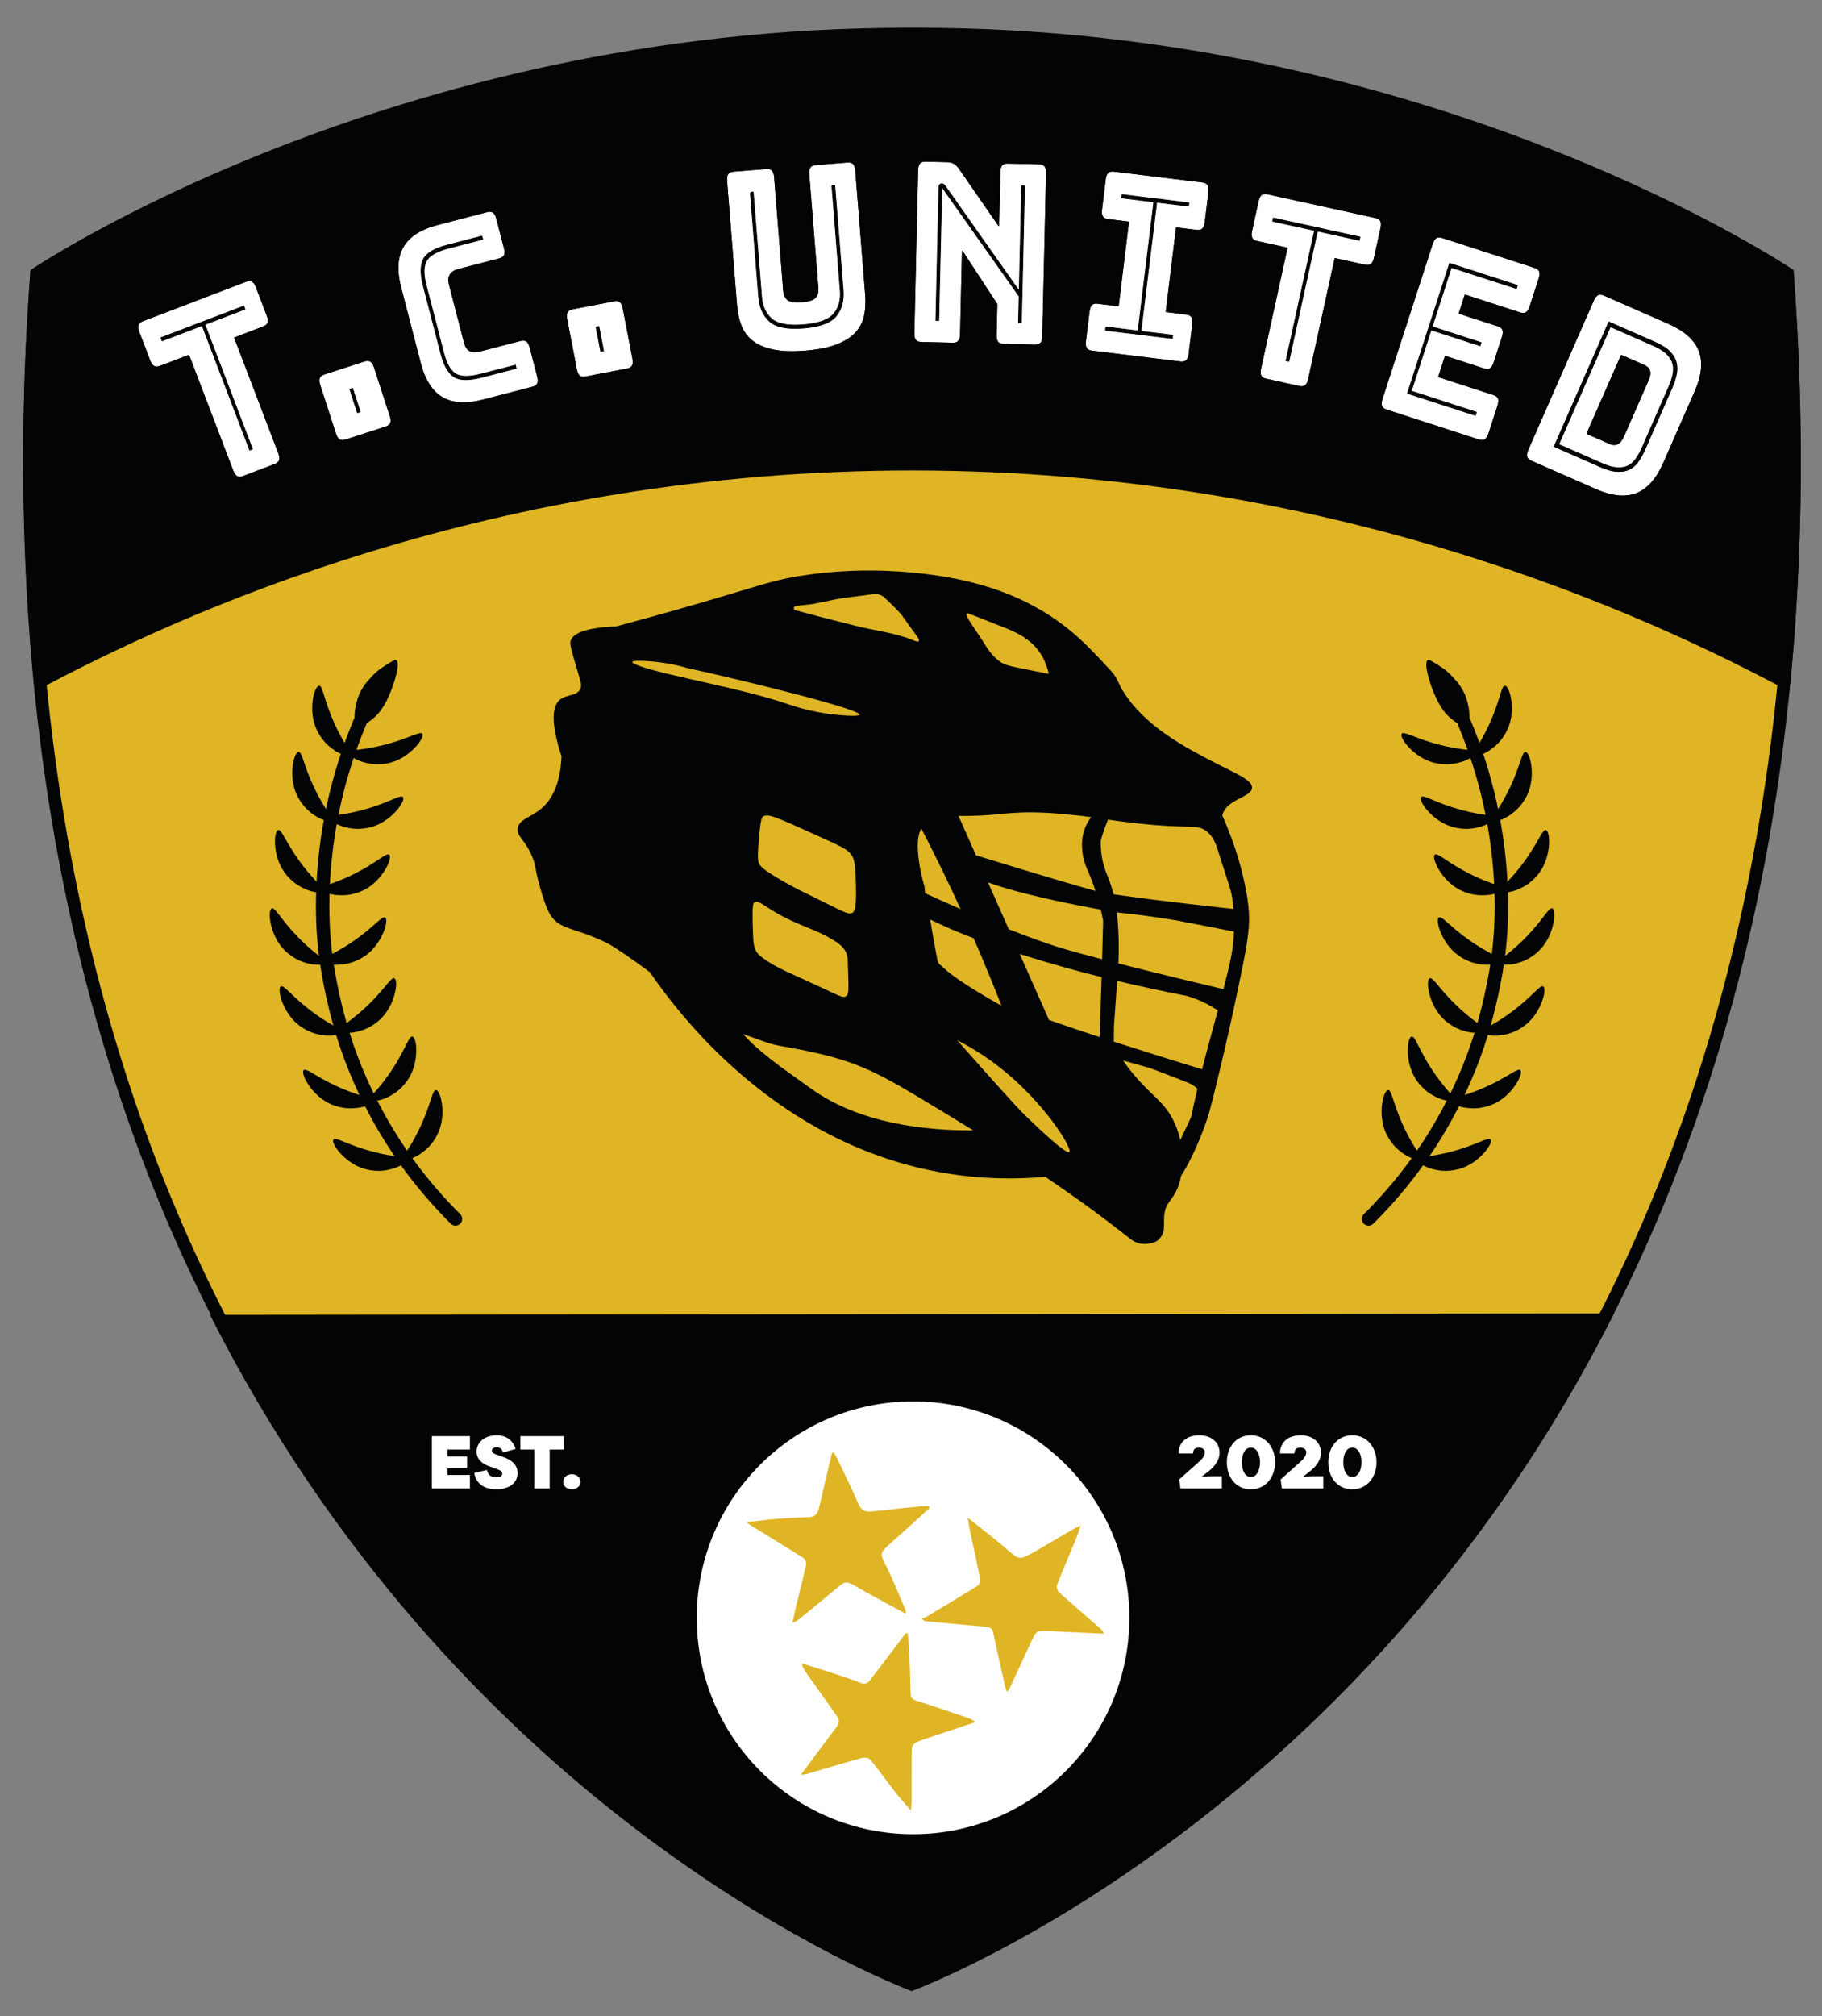 <?xml version="1.0" encoding="UTF-8" standalone="no"?><!DOCTYPE svg PUBLIC "-//W3C//DTD SVG 1.1//EN" "http://www.w3.org/Graphics/SVG/1.1/DTD/svg11.dtd"><svg width="100%" height="100%" viewBox="0 0 27400 30305" version="1.1" xmlns="http://www.w3.org/2000/svg" xmlns:xlink="http://www.w3.org/1999/xlink" xml:space="preserve" xmlns:serif="http://www.serif.com/" style="fill-rule:evenodd;clip-rule:evenodd;stroke-miterlimit:10;"><rect x="0" y="0" width="27400" height="30305" fill="#808080" stroke="none"/><g id="Layer-1" serif:id="Layer 1"><path d="M13708.9,29811.5c-290.521,-114.6 -1349.42,-559.791 -2748.19,-1465.69c-1787.83,-1157.87 -3404.85,-2585.4 -4806.08,-4242.92c-1906.77,-2255.52 -3359.17,-4886.04 -4316.83,-7818.42c-1178.53,-3608.64 -1611.62,-7698.79 -1287.38,-12157.9c235.383,-152.9 1541.79,-975.313 3613.07,-1787.97c1340.9,-526.108 2735.33,-945.275 4144.53,-1245.85c1760.88,-375.588 3550.02,-566.042 5317.67,-566.042l144.338,0.246l0,-0.208l35.208,-0.038c1767.83,0 3557.07,190.454 5318,566.042c1409.25,300.575 2803.65,719.741 4144.5,1245.85c2071.2,812.658 3377.43,1635.07 3612.8,1787.97c324.237,4459.12 -108.838,8549.25 -1287.36,12157.9c-957.67,2932.38 -2410.07,5562.88 -4316.83,7818.42c-1401.27,1657.53 -3018.27,3085.07 -4806.12,4242.92c-1398.78,905.921 -2457.65,1351.09 -2748.87,1465.97l-5.887,2.259l-6.563,-2.538l0.021,0Z" style="fill:#dfb525;fill-rule:nonzero;"/><path d="M13729,430.892c-4.567,0 -9.1,0.033 -13.613,0.171c-4.496,-0.138 -9.046,-0.171 -13.596,-0.171c-9.129,0 -18.312,0.171 -27.308,0.171l0,0.158c-16.7,-0.034 -32.204,-0.054 -48.871,-0.054c-7784.71,0 -13167.1,3641.44 -13167.1,3641.44c-1448.04,19605.8 12037.5,25363.1 13216,25828c15.954,6.125 29.863,11.458 40.904,15.971c11.059,-4.513 24.967,-9.846 40.921,-15.971c1178.38,-464.813 14664,-6222.12 13216,-25828c0,0 -5381.58,-3641.51 -13167.1,-3641.44c-16.183,0 -32.658,0.021 -48.854,0.054l0,-0.158c-9.013,0 -18.179,-0.171 -27.308,-0.171m136.458,191.337c1740.14,4.234 3500.6,193.609 5233.75,563c1403.42,299.134 2792.19,716.304 4127.73,1239.97c1970.33,772.533 3246.09,1554.05 3561.72,1755.76c164.271,2296.58 127.329,4513.12 -109.929,6589.71c-219.463,1920.75 -615.263,3765.87 -1176.41,5484.12c-953.816,2920.59 -2400.21,5540.33 -4298.96,7786.38c-760.521,899.6 -1598.3,1743.25 -2490.05,2507.48c-730.871,626.354 -1503.04,1204.05 -2295.04,1716.96c-1348.12,873.092 -2377.2,1315.3 -2702.86,1445.7c-325.659,-130.4 -1354.72,-572.604 -2702.85,-1445.7c-792,-512.916 -1564.17,-1090.61 -2295.05,-1716.96c-891.754,-764.234 -1729.53,-1607.88 -2490.03,-2507.48c-1898.77,-2246.06 -3345.18,-4865.79 -4298.96,-7786.38c-561.167,-1718.25 -956.962,-3563.37 -1176.41,-5484.12c-237.259,-2076.6 -274.2,-4293.21 -109.929,-6589.79c314.704,-201.267 1583.77,-979.096 3550.47,-1751.25c1336.55,-524.758 2726.53,-942.883 4131.34,-1242.74c1735.61,-370.471 3498.73,-560.4 5241.38,-564.687l0,0.362l160.871,-0.346l139.254,0.171l0,-0.187" style="fill:#030405;fill-rule:nonzero;"/><path d="M521.467,10395.5c-91.459,-934.775 -153.888,-1948.14 -168.629,-3030.89c-16.18,-1186.6 27.187,-2292.74 106.2,-3305.9c0,0 5404.25,-3656.69 13216,-3641.39l0,-0.154c13.508,0 27.412,-0.4 40.921,0c13.487,-0.4 27.412,0 40.9,0l0,0.154c7811.71,-15.295 13216,3641.39 13216,3641.39c169.742,2297.86 134.308,4405.5 -62.396,6336.67c-2186.2,-1175.54 -6862.79,-3313.75 -13153.5,-3322.97c-6337.12,-9.288 -11047.7,2146.74 -13235.3,3323.08" style="fill:#030405;fill-rule:nonzero;"/><path d="M3158.17,19765.7c3676.09,7265.08 9738.29,9844.54 10510.8,10149.3c15.954,6.146 29.879,11.459 40.921,15.971c11.041,-4.512 24.946,-9.825 40.921,-15.971c773.312,-305.033 6846.88,-2889.36 10521.8,-10171.1l-21114.5,21.825l-0.008,-0.033Z" style="fill:#030405;fill-rule:nonzero;"/><path d="M18532.5,13513.4c4.479,31.491 11.179,82.779 16.442,149.671c-102.796,-10.905 -1114.05,-118.613 -1802.14,-219.742c-10.954,-43.367 -22.237,-81.508 -32.862,-114.254c-54.584,-170.259 -106.546,-251.125 -138.421,-419.946c-22.05,-115.971 -23.525,-214.375 -20.975,-280.329c15.279,-50.729 32.137,-103.404 51.321,-157.554c18.525,-52.725 37.587,-102.863 56.962,-150.884c-5.225,-0.783 -10.208,-1.6 -15.416,-2.379c5.208,0.779 10.433,1.354 15.416,2.154l0,0.225c39.15,5.921 99.304,14.792 172.829,24.671c47.292,6.354 278.3,37.1 519.567,57.046c569.288,47.1 670.554,-9.254 801.338,103.404c45.087,38.854 104.408,103.8 154.045,261.321c194.496,617.325 203.959,618.208 221.892,746.596m-134.183,1355.54c-256.979,-60.675 -944.325,-224.166 -1580.14,-386.321c3.525,-64.791 5.296,-109.233 6.058,-163.087c3.196,-220.834 -8.662,-423.508 -27.879,-603.804c167.9,17.033 340.85,37.691 518.384,62.204c128.245,17.954 253.475,37.187 375.641,57.433c288.979,55.971 577.709,111.942 866.425,167.917c-8.8,254.287 -47.55,438.871 -158.487,865.658m-287.779,1077.47c-11.217,43.525 -22.013,86.108 -32.363,127.483c-154.375,-47.154 -423.817,-129.917 -735.483,-227.692c-187.538,-58.716 -390.559,-122.866 -593.146,-187.987c0.937,-80.05 1.896,-160.346 2.85,-240.417c20.121,-271.146 36.092,-499.446 48.212,-673.091c310.034,73.541 664.08,151.666 1056.82,228.195c157.221,47.78 272.725,105.784 349.584,150.263c39.862,22.917 75.712,45.937 107.866,63.417c-92.121,344.566 -138.437,503.854 -204.341,759.829m-198.646,847.95c-54.238,114.687 -108.471,229.358 -162.467,344.254c-33.004,-150.817 -82.917,-258.662 -117.637,-323.508c-146.13,-272.879 -325.746,-351.65 -591.355,-673.904c-63.42,-76.755 -114.095,-146.096 -151.32,-200c110.92,30.729 246.858,68.991 401.112,112.879c0,0 35.729,10.037 529.6,202.587c61.371,23.925 127.325,50.559 187.154,110.663c-40.279,171.387 -71.666,316.316 -95.087,427.029m-1337.8,-2374.69c-176.996,-46.266 -344.758,-91.162 -491.388,-132.412c-271.633,-76.304 -596.162,-194.029 -912.675,-319.288c-104.929,-237.033 -210.85,-475.433 -312.237,-703.82c485.208,178.387 1294.22,336.891 1696.28,409.6c11.909,54.566 23.821,109.15 35.746,163.733c-4.967,193.492 -10.104,387.725 -15.729,582.187m-11.596,392.709c-7.933,260.175 -16.392,519.183 -25.575,777.012c-251.962,-82.062 -494.442,-163.246 -696.267,-234.287c-21.458,-7.621 -43.42,-15.484 -65.608,-23.8c-125.154,-281.996 -278.35,-627.138 -439.65,-990.696c536.404,169.808 989.354,286.579 989.354,286.579c76.6,19.704 157.225,40 241.65,60.663c-1.387,41.354 -2.533,82.95 -3.904,124.529m-481.704,2504.88c-51.996,46.371 -605.171,-493.35 -637.5,-525.208c-120.571,-117.83 -204.496,-210.017 -335.292,-354.93c-181.808,-201.458 -424.916,-472.433 -714.1,-801.062c168.509,85.937 396.392,216.875 641.442,409.412c677.846,531.596 1098.61,1224.9 1045.45,1271.79m-3870.75,-943.975c-498.383,-353.663 -807.725,-573.092 -1035.07,-829.896c15.275,6.163 30.571,12.325 46.317,17.533c164.742,54.655 326.458,127.1 495.696,157.78c378.333,68.679 754.55,137.429 1117.57,271.491c325.083,120.296 622.812,289.792 918.625,466.2c295.558,176.404 589.983,354.025 882.396,535.259c-714.755,3.991 -1694.25,-99.688 -2425.54,-618.367m205.313,-2799.65c-403.455,-199.913 -448.367,-217.95 -612.588,-311.579c-330.396,-188.367 -364.704,-238.821 -381.646,-269.496c-20.454,-36.929 -34.429,-79.029 -8.596,-381.025c26.513,-310.521 46.755,-329.304 67.9,-340.538c77.171,-41.233 186.284,8.213 815.33,293.109c378.037,170.916 449.095,203.07 510.45,290.275c54.429,77.016 58.958,207.187 66.041,464.325c9.709,354.791 -24.583,392.62 -61.716,406.458c-53.492,20 -110.313,-10.208 -395.175,-151.529m305.383,1402.83c-43.575,27.258 -85.954,-0.763 -376.283,-135.067c-306.825,-141.633 -482.209,-221.216 -482.209,-221.216c-71.058,-32.155 -184.704,-83.35 -322.133,-172.325c-109.496,-70.921 -137.846,-103.613 -156.579,-130.696c-48.838,-71.025 -54.6,-139.096 -60.921,-321.634c-13.471,-386.562 -0.017,-418.591 26.008,-432.812c50.433,-27.446 114.2,29.933 256.788,118.058c217.116,133.854 412.796,212.863 602.254,289.459c0,0 323.733,130.487 450.887,255.416c41.075,40.104 63.246,87.625 64.254,89.967c24.48,53.804 25.659,101.7 26.25,121.512c12.292,434.513 24.305,506.405 -28.316,539.338m-3077.78,-4956.54c-25.209,-8.521 -145.85,-50.083 -133.384,-72.462c2.117,-3.821 13.68,-17.05 125.588,-14.238c395.608,10 693.354,106.996 693.371,106.996c928.366,203.333 2670.52,636.683 2596.98,706.667c-26.913,25.625 -301.563,11.391 -552.883,-30c-271.563,-44.704 -465.225,-112.759 -547.117,-140.379c-691.338,-233.163 -1747.88,-409.446 -2182.55,-556.584m2295.58,-887.708c4.633,-35.779 197.046,-35.538 301.266,-55.833c59.88,-11.438 107.275,-21.092 305.8,-62.1c183.521,-37.742 371.075,-50.105 556.021,-79.375c28.667,-4.375 101.513,-16.196 166.634,22.725c17.779,10.575 30.4,22.258 38.42,30.279c0,0 145.155,135.504 233.263,233.246c47.829,52.658 11.129,17.379 235.175,322.204c20.4,27.729 56.546,76.721 42.883,93.875c-14.1,18.125 -75.087,-8.179 -92.762,-15.454c-273.438,-114.025 -575.259,-141.755 -862.154,-215.242c-196.475,-50.417 -281.317,-69.408 -553.263,-140.746c-178.437,-46.946 -356.458,-95.537 -361.925,-97.017l-0.246,0c-9.529,-2.791 -9.671,-31.595 -9.112,-36.562m1974.25,4294.5c-4.604,-36.233 -7.763,-71.079 -10.142,-104.063c-53.004,-172.9 -77.691,-322.329 -89.929,-433.404c-27.275,-245.208 -0.225,-361.458 43.246,-432.846c198.437,382.067 396.075,785.4 590.329,1209.62c-244.408,-106.633 -438.733,-195.592 -533.504,-239.304m1148.47,1692.53c-374.271,-211.404 -726.771,-428.887 -867.309,-568.279c-32.121,-32.121 -83.091,-55.4 -95.208,-114.083c-40.746,-198.521 -73.558,-398.938 -110.142,-615.067c6.234,3.125 12.467,6.25 18.7,9.358c111.388,54.809 220.729,104.48 326.892,149.53c97.779,41.266 201.2,82.137 307.187,121.995c151.596,347.084 291.2,686.496 419.88,1016.55m-421.513,-2856.09c302.434,-7.938 386.25,-31.634 623.613,-44.759c346.721,-19.391 611.2,7.067 931.562,38.975c79.55,7.829 124.359,13.35 214.429,26.284c-26.375,34.533 -61.183,86.791 -89.358,156.079c-57.45,142.171 -50.017,266.596 -45.504,332.341c7.829,113.317 37.725,207.346 67.637,277.067c46.009,103.471 90.921,217.829 131.913,342.933c-174.688,-47.045 -652.954,-181.962 -1796.53,-534.616c-97.588,-220 -187.084,-421.825 -262.692,-592.171c67.796,0.608 143.075,0.033 224.929,-2.133m-98.312,-3041.46c6.421,-6.321 14.721,-5.158 210.85,72.671c79.304,31.667 140.691,56.304 217.379,86.633c99.6,39.096 88.087,33.525 124.183,48.28c96.771,39.654 181.613,74.237 265.504,125.125c30.275,18.229 119.705,72.983 200.084,157.029c132.033,138.716 187.833,302.571 212.258,418.004c-101.163,-19.463 -230.8,-44.913 -381.633,-75.433c-214.929,-43.734 -269.859,-56.996 -338.871,-99.584c-39.688,-24.566 -75.921,-60.816 -79.546,-64.012c-77.658,-71.613 -120.521,-140.467 -137.625,-168.054c-184.321,-295.367 -328.608,-465.121 -292.583,-500.659m3703.89,2231.08c-435.866,-226.841 -1039.83,-541.266 -1368.05,-1082.19c-62,-101.825 -66.496,-174.392 -176.217,-292.988c-189.704,-205.016 -380.416,-412.846 -595.054,-589.983c-742.291,-612.55 -1628.35,-829.704 -2563.99,-895.242c-510.521,-35.762 -1018.9,-14.446 -1524.58,66.754c-411.908,66.163 -648.75,161.18 -1479.06,402.292c-540.279,157.05 -982.95,277.238 -1273.2,354.704c-506.525,19.846 -654.408,121.442 -685.033,219.863c-13.384,42.637 16.145,148.021 76.825,356.821c74.025,253.975 99.874,305.87 68.591,366.287c-56.737,110.017 -205.779,75.225 -305.779,159.129c-102.762,86.354 -155.437,302.275 24.979,850.121c-18.437,441.792 -160.258,661.042 -296.058,779.758c-162.029,141.7 -342.013,163.263 -363.4,303.196c-19.429,126.404 118.296,169.096 225.796,445.242c50.07,129.304 31.787,149.912 90.641,369.637c16.479,62.084 87.521,326.771 159.688,460.642c138.821,257.5 378.387,206.788 865.437,448.4c107.584,53.508 393.104,250.038 647.292,439.479c431.438,630.663 1910,2598.21 4440.96,3019.88c549.479,91.755 1057.86,95.225 1504.55,55.434c434.771,293.666 860.484,600.833 1272.4,928.458c114.113,90.85 239.079,101.108 371.996,53.296c54.442,-19.546 81.3,-61.421 87.463,-68.679c87.083,-105.242 34.533,-223.159 63.508,-377.95c26.946,-143.388 95.817,-169.5 168.612,-311.392c31.509,-61.146 61.525,-139.929 78.175,-240.033c111.809,-164.304 279.621,-511.321 395.384,-862.725c42.05,-127.538 90.279,-326.079 186.737,-723.646c70.521,-291.058 123.488,-529.638 168.279,-732.346c44.809,-202.933 90.904,-417.708 139.688,-653.8c117.829,-570.071 152.258,-788.058 122.412,-1081.1c-8.262,-80.275 -18.158,-136.162 -32.275,-214.375c-49.096,-273.125 -147.133,-669.479 -362.687,-1151.6l4.008,-0.12c54.617,-238.405 428.733,-264.742 445.121,-406.409c14.583,-122.483 -252.083,-222.775 -583.158,-394.825" style="fill:#030405;fill-rule:nonzero;"/><path d="M20580.9,18424c-26.021,0 -52.063,-9.983 -71.854,-29.95c-39.309,-39.671 -39.03,-103.733 0.641,-143.071c462.046,-457.987 852.413,-976.562 1160.31,-1541.37c245.241,-449.758 428.733,-900.125 560.9,-1376.79c148.612,-536.021 202.208,-964.705 218.316,-1124.13c38.75,-382.204 71.6,-1166.29 -143.47,-2123.28c-90.817,-404.183 -219.305,-805.762 -381.892,-1193.59c-21.633,-51.512 2.637,-110.8 54.167,-132.395c51.491,-21.58 110.816,2.654 132.429,54.183c167.137,398.75 299.271,811.717 392.708,1227.45c221.354,984.896 187.325,1793.61 147.346,2188.02c-16.633,164.566 -71.875,606.825 -224.638,1157.81c-136.337,491.738 -325.504,956.079 -578.212,1419.58c-317.308,582.034 -719.546,1116.41 -1195.52,1588.23c-19.721,19.55 -45.504,29.308 -71.233,29.308" style="fill:#030405;fill-rule:nonzero;"/><path d="M22699.9,10887.9c-11.737,37.188 -70.729,213.35 -238.771,346.508c-48.575,38.509 -165.587,131.234 -327.654,138.821c-8.021,0.384 -14.671,0.471 -19.096,0.488c104.929,-147.659 237.654,-361.842 346.579,-639.984c104.546,-266.908 122.813,-428.366 170.955,-426.387c65.641,2.687 154.095,307.758 67.987,580.554" style="fill:#030405;fill-rule:nonzero;"/><path d="M21493.3,11442.8c36.458,13.854 211.233,76.821 419.912,27.604c60.329,-14.221 205.642,-48.491 312.121,-170.904c5.275,-6.075 9.458,-11.217 12.221,-14.687c-180.921,-9.271 -431.25,-38.005 -716.996,-125.071c-274.204,-83.542 -412.171,-169.359 -440.487,-130.346c-38.575,53.158 145.85,311.754 413.229,413.404" style="fill:#030405;fill-rule:nonzero;"/><path d="M22009.5,17550c-36.213,14.425 -209.984,80.154 -419.425,34.271c-60.538,-13.283 -206.371,-45.246 -314.775,-165.975c-5.367,-5.988 -9.638,-11.058 -12.467,-14.479c180.767,-12.134 430.608,-44.825 714.933,-136.388c272.846,-87.883 409.442,-175.867 438.367,-137.325c39.425,52.55 -140.867,314.025 -406.633,419.896" style="fill:#030405;fill-rule:nonzero;"/><path d="M20816.5,16966.5c12.312,36.996 74.1,212.205 244.221,342.692c49.166,37.725 167.637,128.596 329.791,133.629c8.038,0.242 14.688,0.242 19.113,0.192c-107.254,-146.008 -243.35,-358.058 -356.667,-634.446c-108.75,-265.208 -129.546,-426.354 -177.654,-423.612c-65.609,3.733 -149.221,310.141 -58.804,581.545" style="fill:#030405;fill-rule:nonzero;"/><path d="M22993.4,11884.4c-12.725,36.858 -76.442,211.354 -248.021,339.966c-49.6,37.171 -169.046,126.717 -331.267,129.946c-8.021,0.159 -14.671,0.071 -19.096,-0.033c108.871,-144.792 247.309,-355.313 363.68,-630.433c111.7,-263.996 134.287,-424.896 182.362,-421.617c65.554,4.462 145.763,311.787 52.342,582.171" style="fill:#030405;fill-rule:nonzero;"/><path d="M21772.3,12406.6c36.058,14.825 209.079,82.479 419.025,38.904c60.679,-12.587 206.858,-42.933 316.583,-162.445c5.45,-5.921 9.771,-10.959 12.638,-14.342c-180.625,-14.15 -430.088,-49.6 -713.367,-144.325c-271.858,-90.9 -407.467,-180.396 -436.825,-142.188c-40.017,52.105 137.396,315.575 401.946,424.396" style="fill:#030405;fill-rule:nonzero;"/><path d="M23188.8,13058.5c-19.479,33.783 -115.034,193.087 -307.813,286.925c-55.729,27.137 -189.979,92.483 -349.875,64.983c-7.916,-1.371 -14.429,-2.708 -18.75,-3.629c134.271,-121.613 310.034,-302.171 476.334,-550.313c159.566,-238.108 212.187,-391.858 258.787,-379.55c63.504,16.792 84.183,333.75 -58.683,581.584" style="fill:#030405;fill-rule:nonzero;"/><path d="M21891,13340.4c32.604,21.37 189.704,120.521 404.079,117.429c61.996,-0.904 211.267,-3.054 341.617,-99.671c6.458,-4.775 11.667,-8.887 15.104,-11.683c-174.671,-48.038 -412.937,-130.034 -673.196,-276.617c-249.775,-140.642 -366.025,-254.183 -402.066,-222.187c-49.134,43.595 75.241,335.854 314.462,492.729" style="fill:#030405;fill-rule:nonzero;"/><path d="M23206,14222.3c-23.925,30.784 -140.488,175.454 -344.342,241.913c-58.925,19.2 -200.867,65.483 -355.467,16.267c-7.658,-2.45 -13.908,-4.655 -18.091,-6.18c149.721,-102 348.629,-256.687 547.466,-479.604c190.796,-213.921 264.042,-358.975 308.488,-340.379c60.608,25.346 37.517,342.133 -138.054,567.983" style="fill:#030405;fill-rule:nonzero;"/><path d="M21881.8,14323.2c29.338,25.658 171.334,145.45 384.113,171.858c61.512,7.638 209.671,26.004 352.05,-51.771c7.067,-3.837 12.796,-7.204 16.579,-9.496c-166.425,-71.6 -391.146,-185.558 -628.783,-366.512c-228.075,-173.646 -327.604,-302.084 -367.709,-275.363c-54.671,36.438 28.367,343.021 243.75,531.284" style="fill:#030405;fill-rule:nonzero;"/><path d="M22985,15369.1c-28.317,26.809 -165.45,152.121 -377.03,186.896c-61.166,10.05 -208.491,34.271 -353.837,-37.833c-7.204,-3.559 -13.058,-6.7 -16.929,-8.834c163.454,-78.125 383.525,-200.854 613.837,-391.062c221.042,-182.5 315.417,-314.771 356.546,-289.65c56.075,34.254 -14.792,343.871 -222.587,540.483" style="fill:#030405;fill-rule:nonzero;"/><path d="M21660.8,15268c25.121,29.809 147.292,169.754 353.63,228.125c59.633,16.854 203.3,57.5 355.833,2.221c7.55,-2.762 13.717,-5.208 17.829,-6.908c-153.646,-95.992 -358.487,-242.692 -565.954,-457.604c-199.096,-206.234 -278.021,-348.267 -321.7,-327.938c-59.567,27.729 -23.979,343.354 160.362,562.104" style="fill:#030405;fill-rule:nonzero;"/><path d="M22525.1,16562.3c-33.629,19.704 -195.554,110.783 -409.512,96.841c-61.842,-4.029 -210.833,-13.733 -336.129,-116.804c-6.217,-5.104 -11.2,-9.5 -14.496,-12.45c176.875,-39.15 418.992,-108.992 686.333,-242.204c256.546,-127.846 378.404,-235.346 412.779,-201.579c46.892,46.025 -92.116,331.612 -338.975,476.196" style="fill:#030405;fill-rule:nonzero;"/><path d="M21258,16164.5c17.725,34.721 105.142,198.646 292.917,302.133c54.287,29.917 185.054,101.963 346.146,82.571c7.97,-0.954 14.516,-1.962 18.891,-2.675c-127.954,-128.246 -294.341,-317.446 -447.867,-573.679c-147.341,-245.883 -192.116,-402.083 -239.27,-392.154c-64.288,13.541 -100.938,329.046 29.183,583.804" style="fill:#030405;fill-rule:nonzero;"/><path d="M22052.9,10501.5c41.162,126.788 80.366,358.3 -2.675,402.1c-63.488,33.471 -172.742,-56.32 -231.354,-104.496c-65.209,-53.595 -149.321,-142.95 -236.213,-337.812c-91.65,-205.538 -175.954,-506.058 -109.829,-539.929c10.383,-5.313 24.5,-4.117 95.504,39.216c106.546,65.034 176.633,107.813 262.867,198.871c66.091,69.759 167.341,174.704 221.7,342.05" style="fill:#030405;fill-rule:nonzero;"/><path d="M6849.92,18424c-25.746,0 -51.496,-9.758 -71.217,-29.308c-475.988,-471.854 -878.229,-1006.21 -1195.54,-1588.23c-252.708,-463.542 -441.858,-927.88 -578.195,-1419.58c-152.725,-550.796 -207.984,-993.175 -224.65,-1157.81c-39.984,-394.442 -73.98,-1203.23 147.341,-2188.02c93.471,-415.813 225.592,-828.783 392.742,-1227.45c21.6,-51.529 80.871,-75.783 132.396,-54.183c51.529,21.612 75.8,80.883 54.187,132.396c-162.554,387.758 -291.062,789.337 -381.912,1193.59c-215.05,956.913 -182.204,1741.03 -143.471,2123.27c16.146,159.496 69.758,588.312 218.333,1124.15c132.171,476.616 315.642,926.979 560.884,1376.79c307.9,564.771 698.283,1083.37 1160.31,1541.37c39.688,39.338 39.95,103.4 0.625,143.071c-19.771,19.967 -45.796,29.95 -71.837,29.95" style="fill:#030405;fill-rule:nonzero;"/><path d="M4730.96,10887.9c11.734,37.188 70.746,213.35 238.784,346.508c48.575,38.509 165.591,131.234 327.637,138.821c8.038,0.384 14.671,0.471 19.117,0.488c-104.934,-147.659 -237.658,-361.842 -346.6,-639.984c-104.529,-266.908 -122.792,-428.366 -170.938,-426.387c-65.641,2.687 -154.095,307.758 -68,580.554" style="fill:#030405;fill-rule:nonzero;"/><path d="M5937.58,11442.8c-36.441,13.854 -211.233,76.821 -419.912,27.604c-60.313,-14.221 -205.642,-48.491 -312.117,-170.904c-5.262,-6.075 -9.446,-11.217 -12.225,-14.687c180.921,-9.271 431.25,-38.005 716.996,-125.071c274.204,-83.542 412.171,-169.359 440.488,-130.346c38.595,53.158 -145.834,311.754 -413.23,413.404" style="fill:#030405;fill-rule:nonzero;"/><path d="M5421.33,17550c36.217,14.425 209.984,80.154 419.425,34.271c60.542,-13.283 206.375,-45.246 314.775,-165.975c5.367,-5.988 9.638,-11.058 12.467,-14.479c-180.762,-12.134 -430.592,-44.825 -714.929,-136.388c-272.85,-87.883 -409.446,-175.867 -438.371,-137.325c-39.425,52.55 140.888,314.025 406.633,419.896" style="fill:#030405;fill-rule:nonzero;"/><path d="M6614.33,16966.5c-12.325,36.996 -74.116,212.205 -244.22,342.692c-49.184,37.725 -167.655,128.596 -329.809,133.629c-8.037,0.242 -14.671,0.242 -19.112,0.192c107.254,-146.008 243.35,-358.058 356.666,-634.446c108.75,-265.208 129.546,-426.354 177.671,-423.612c65.592,3.733 149.221,310.141 58.804,581.545" style="fill:#030405;fill-rule:nonzero;"/><path d="M4437.46,11884.4c12.725,36.858 76.459,211.354 248.021,339.966c49.6,37.171 169.063,126.717 331.267,129.946c8.037,0.159 14.671,0.071 19.117,-0.033c-108.871,-144.792 -247.309,-355.313 -363.7,-630.433c-111.684,-263.996 -134.288,-424.896 -182.359,-421.617c-65.558,4.462 -145.766,311.787 -52.346,582.171" style="fill:#030405;fill-rule:nonzero;"/><path d="M5658.58,12406.6c-36.058,14.825 -209.079,82.479 -419.008,38.904c-60.696,-12.587 -206.875,-42.933 -316.617,-162.445c-5.433,-5.921 -9.754,-10.959 -12.621,-14.342c180.625,-14.15 430.071,-49.6 713.371,-144.325c271.854,-90.9 407.463,-180.396 436.821,-142.188c40.017,52.105 -137.396,315.575 -401.946,424.396" style="fill:#030405;fill-rule:nonzero;"/><path d="M4242.08,13058.5c19.479,33.783 115.034,193.087 307.829,286.925c55.713,27.137 189.967,92.483 349.863,64.983c7.917,-1.371 14.425,-2.708 18.75,-3.629c-134.271,-121.613 -310.038,-302.171 -476.321,-550.313c-159.6,-238.108 -212.204,-391.858 -258.804,-379.55c-63.521,16.792 -84.183,333.75 58.683,581.584" style="fill:#030405;fill-rule:nonzero;"/><path d="M5539.88,13340.4c-32.604,21.37 -189.704,120.521 -404.096,117.429c-61.979,-0.904 -211.266,-3.054 -341.612,-99.671c-6.442,-4.775 -11.65,-8.887 -15.105,-11.683c174.667,-48.038 412.934,-130.034 673.209,-276.617c249.758,-140.642 366.008,-254.183 402.066,-222.187c49.134,43.595 -75.258,335.854 -314.462,492.729" style="fill:#030405;fill-rule:nonzero;"/><path d="M4224.79,14222.3c23.925,30.784 140.487,175.454 344.341,241.913c58.942,19.2 200.888,65.483 355.488,16.267c7.637,-2.45 13.904,-4.655 18.071,-6.18c-149.721,-102 -348.63,-256.687 -547.446,-479.604c-190.8,-213.921 -264.046,-358.975 -308.508,-340.379c-60.609,25.346 -37.5,342.133 138.054,567.983" style="fill:#030405;fill-rule:nonzero;"/><path d="M5549.04,14323.2c-29.359,25.658 -171.338,145.45 -384.117,171.858c-61.508,7.638 -209.688,26.004 -352.067,-51.771c-7.062,-3.837 -12.775,-7.204 -16.562,-9.496c166.408,-71.6 391.129,-185.558 628.787,-366.512c228.071,-173.646 327.604,-302.084 367.709,-275.363c54.67,36.438 -28.371,343.021 -243.75,531.284" style="fill:#030405;fill-rule:nonzero;"/><path d="M4445.83,15369.1c28.317,26.809 165.471,152.121 377.05,186.896c61.146,10.05 208.471,34.271 353.817,-37.833c7.208,-3.559 13.058,-6.7 16.929,-8.834c-163.454,-78.125 -383.508,-200.854 -613.837,-391.062c-221.025,-182.5 -315.417,-314.771 -356.546,-289.65c-56.058,34.254 14.808,343.871 222.587,540.483" style="fill:#030405;fill-rule:nonzero;"/><path d="M5770.04,15268c-25.121,29.809 -147.309,169.754 -353.63,228.125c-59.633,16.854 -203.295,57.5 -355.833,2.221c-7.55,-2.762 -13.712,-5.208 -17.829,-6.908c153.646,-95.992 358.492,-242.692 565.975,-457.604c199.079,-206.234 278,-348.267 321.683,-327.938c59.567,27.729 23.975,343.354 -160.366,562.104" style="fill:#030405;fill-rule:nonzero;"/><path d="M4905.75,16562.3c33.646,19.704 195.575,110.783 409.533,96.841c61.838,-4.029 210.817,-13.733 336.13,-116.804c6.195,-5.104 11.179,-9.5 14.495,-12.45c-176.891,-39.15 -418.995,-108.992 -686.354,-242.204c-256.546,-127.846 -378.387,-235.346 -412.779,-201.579c-46.875,46.025 92.138,331.612 338.975,476.196" style="fill:#030405;fill-rule:nonzero;"/><path d="M6172.83,16164.5c-17.725,34.721 -105.12,198.646 -292.916,302.133c-54.288,29.917 -185.054,101.963 -346.13,82.571c-7.987,-0.954 -14.529,-1.962 -18.904,-2.675c127.95,-128.246 294.338,-317.446 447.88,-573.679c147.329,-245.883 192.099,-402.083 239.27,-392.154c64.271,13.541 100.938,329.046 -29.2,583.804" style="fill:#030405;fill-rule:nonzero;"/><path d="M5377.96,10501.5c-41.162,126.788 -80.345,358.3 2.675,402.1c63.488,33.471 172.742,-56.32 231.355,-104.496c65.225,-53.595 149.32,-142.95 236.216,-337.812c91.646,-205.538 175.954,-506.058 109.842,-539.929c-10.384,-5.313 -24.513,-4.117 -95.521,39.216c-106.546,65.034 -176.633,107.813 -262.883,198.871c-66.075,69.759 -167.342,174.704 -221.684,342.05" style="fill:#030405;fill-rule:nonzero;"/><path d="M6494.79,22374.6l0,-786.646l571.979,0l0,202.271l-335.954,0l0,102.242l293.283,0l0,179.808l-293.283,0l0,100.017l335.954,0l0,202.308l-571.979,0Z" style="fill:#fff;fill-rule:nonzero;"/><path d="M7322.04,22097c15.745,71.925 61.858,110.121 139.358,110.121c53.958,0 92.154,-17.971 92.154,-56.18c0,-19.1 -10.121,-43.837 -66.337,-61.808l-88.734,-33.696c-38.245,-12.362 -229.237,-62.971 -231.529,-230.383c0,-151.717 128.163,-249.496 300.054,-249.496c148.367,0 242.78,73.038 287.692,204.55l-188.767,53.938c-15.729,-43.834 -38.195,-78.68 -94.412,-78.68c-38.246,0 -74.2,15.746 -74.2,49.463c0,22.467 15.746,42.675 64.079,59.55l87.675,30.362c175.296,60.659 230.4,137.084 233.75,248.334c0,167.466 -150.592,243.854 -321.425,243.854c-182.029,0 -305.658,-87.638 -329.237,-246.092l189.879,-43.837Z" style="fill:#fff;fill-rule:nonzero;"/><path d="M8479.67,21588l0,202.255l-213.521,0l0,584.395l-231.513,0l0,-584.395l-208.975,0l0,-202.255l654.009,0Z" style="fill:#fff;fill-rule:nonzero;"/><path d="M8598.92,22161.1c73.037,0 130.383,48.35 130.383,114.655c0,64.045 -57.346,111.233 -130.383,111.233c-75.28,0 -129.221,-47.188 -129.221,-111.233c0,-66.305 53.941,-114.655 129.221,-114.655" style="fill:#fff;fill-rule:nonzero;"/><path d="M18070.1,22198.2c47.238,-6.717 152.813,-7.863 157.342,-7.863l147.22,0l0,184.321l-622.62,0l-19.096,-134.858l285.45,-255.088c59.533,-52.829 100.054,-95.537 100.054,-153.991c0,-44.917 -40.521,-70.767 -87.675,-70.767c-59.6,0 -89.879,30.329 -89.879,88.733l-216.909,0c0,-139.321 87.675,-273.054 312.396,-273.054c176.459,0 303.438,101.129 303.438,262.95c0,107.883 -73.054,202.308 -149.446,265.225l-120.275,94.392Z" style="fill:#fff;fill-rule:nonzero;"/><path d="M18810.8,21759.9c-84.308,0 -134.812,93.266 -134.812,221.375c0,125.85 50.504,221.387 134.812,221.387c84.305,0 138.263,-95.537 138.263,-221.387c0,-128.109 -53.958,-221.375 -138.263,-221.375m0,627.05c-225.92,0 -360.729,-182.05 -360.729,-405.675c0,-224.759 134.809,-405.696 360.729,-405.696c223.609,0 364.096,180.937 364.096,405.696c0,223.625 -140.487,405.675 -364.096,405.675" style="fill:#fff;fill-rule:nonzero;"/><path d="M19595.4,22198.2c47.238,-6.717 152.883,-7.863 157.342,-7.863l147.225,0l0,184.321l-622.538,0l-19.112,-134.858l285.45,-255.088c59.55,-52.829 99.983,-95.537 99.983,-153.991c0,-44.917 -40.433,-70.767 -87.675,-70.767c-59.513,0 -89.896,30.329 -89.896,88.733l-216.891,0c0,-139.321 87.675,-273.054 312.483,-273.054c176.371,0 303.333,101.129 303.333,262.95c0,107.883 -73.037,202.308 -149.425,265.225l-120.279,94.392Z" style="fill:#fff;fill-rule:nonzero;"/><path d="M20336.2,21759.9c-84.304,0 -134.913,93.266 -134.913,221.375c0,125.85 50.609,221.387 134.913,221.387c84.237,0 138.179,-95.537 138.179,-221.387c0,-128.109 -53.942,-221.375 -138.179,-221.375m0,627.05c-225.917,0 -360.813,-182.05 -360.813,-405.675c0,-224.759 134.896,-405.696 360.813,-405.696c223.595,0 364.1,180.937 364.1,405.696c0,223.625 -140.504,405.675 -364.1,405.675" style="fill:#fff;fill-rule:nonzero;"/><g><path d="M25213.2,5636.38c14.392,-64.288 14.617,-126.108 0.675,-183.887c-14.15,-57.78 -46.546,-113.526 -96.217,-166.13c-49.912,-52.171 -124.754,-100.712 -222.775,-143.662l-697.587,-306.404c-2.692,-1.113 -6.058,0 -7.396,2.916l-821.233,1869.95c-0.45,1.354 -0.45,2.917 0,4.271c0.45,1.354 1.579,2.467 2.933,3.142l697.346,306.183c98.229,43.175 184.775,66.317 257.171,69.25c6.75,0.229 13.037,0.229 19.562,0.229c64.517,0 120.938,-12.587 167.938,-37.554c51.475,-27.637 95.971,-68.783 132.166,-122.292c35.992,-53.279 69.255,-114.2 98.475,-180.954l403.071,-917.675c29.446,-66.996 51.496,-133.316 65.871,-197.379m332.725,-362.396c64.738,164.342 44.721,368.021 -59.583,605.417l-474.567,1080.42c-104.304,237.395 -240.762,390.262 -405.554,453.666c-164.55,63.608 -368.667,42.933 -606.304,-61.6l-970.938,-426.458c-34.825,-15.296 -56.196,-35.746 -63.158,-60.713c-7.413,-25.171 -1.579,-59.562 17.083,-102.046l985.329,-2243.8c18.646,-42.483 40.225,-69.912 63.838,-81.82c23.158,-11.459 52.604,-9.671 87.221,5.624l971.179,426.459c237.604,104.304 390.921,240.537 455.454,404.858" style="fill:#fff;fill-rule:nonzero;"/><path d="M24792.2,5719.12c25.641,-58.663 33.279,-107.221 22.483,-144.775c-10.783,-37.758 -40.471,-67.446 -87.9,-88.35l-342.829,-150.625c-2.933,-1.113 -6.304,0 -7.413,2.933l-517.066,1177.31c-0.679,1.354 -0.679,2.916 -0.209,4.27c0.675,1.355 1.579,2.467 2.917,3.142l343.037,150.625c24.967,11.008 48.559,16.408 70.609,16.408c19.546,0 37.983,-4.27 54.841,-13.262c35.296,-18.421 66.113,-57.554 91.946,-116.217l369.584,-841.458Zm374.983,-252.9c13.263,51.929 13.488,108.125 0.883,167.258c-12.566,60.017 -32.812,121.613 -59.791,183.213l-403.071,917.654c-26.963,61.371 -58.004,117.587 -92.171,166.804c-33.492,48.563 -74.183,85.438 -120.712,109.479c-46.321,24.063 -102.742,34.846 -167.726,31.929c-65.175,-2.916 -144.55,-24.72 -235.816,-64.758l-663.404,-291.337l786.375,-1790.35l663.4,291.337c89.029,39.342 157.587,82.95 203.454,130.4c45.4,46.979 75.312,96.875 88.579,148.367" style="fill:#fff;fill-rule:nonzero;"/><path d="M24814.7,5574.33c10.8,37.55 3.162,86.092 -22.484,144.771l-369.583,841.458c-25.833,58.667 -56.646,97.78 -91.942,116.217c-16.858,8.992 -35.295,13.263 -54.845,13.263c-22.046,0 -45.642,-5.396 -70.588,-16.404l-343.058,-150.625c-1.338,-0.68 -2.238,-1.788 -2.917,-3.142c-0.467,-1.354 -0.467,-2.933 0.208,-4.271l517.067,-1177.31c1.113,-2.938 4.479,-4.063 7.413,-2.938l342.85,150.625c47.412,20.904 77.1,50.592 87.879,88.354m-942.846,940.588l337.9,148.371c44.287,19.562 83.175,20.691 115.762,3.591c32.83,-17.308 62.05,-54.616 86.771,-110.833l369.584,-841.442c24.741,-56.195 32.154,-102.291 22.05,-137.133c-9.896,-34.392 -37.33,-61.825 -81.617,-81.146l-337.879,-148.387l-512.571,1166.98Z" style="fill:#030405;fill-rule:nonzero;"/><path d="M24324.6,7042.54c64.963,2.916 121.388,-7.867 167.709,-31.93c46.541,-24.041 87.237,-60.916 120.708,-109.479c34.188,-49.216 65.208,-105.433 92.188,-166.804l403.075,-917.654c26.962,-61.6 47.204,-123.196 59.791,-183.212c12.604,-59.134 12.379,-115.33 -0.904,-167.259c-13.246,-51.491 -43.158,-101.387 -88.558,-148.366c-45.867,-47.45 -114.425,-91.059 -203.454,-130.4l-663.405,-291.338l-786.37,1790.35l663.404,291.354c91.266,40.021 170.625,61.825 235.816,64.742m674.875,-1802.28c34.621,22.258 63.838,45.641 87.209,69.687c47.012,48.334 77.566,100.033 91.283,153.542c13.696,53.508 14.167,111.512 1.129,172.429c-12.829,60.471 -33.058,122.971 -60.487,185.246l-403.054,917.654c-27.45,62.05 -58.684,118.925 -93.3,168.821c-34.634,50.137 -76.667,88.141 -124.775,113.091c-42.95,22.255 -94.2,33.488 -152.413,33.488c-6.979,0 -13.942,-0.225 -20.904,-0.45c-66.771,-2.917 -147.5,-24.95 -239.875,-65.642l-668.579,-293.596c-1.354,-0.658 -2.463,-1.787 -2.934,-3.141c-0.675,-1.354 -0.433,-2.934 0,-4.271l790.888,-1800.7c1.333,-2.708 4.496,-4.046 7.412,-2.708l668.575,293.596c45.175,19.791 85.209,40.92 119.825,62.95" style="fill:#030405;fill-rule:nonzero;"/><path d="M24645.8,6932.38c-36.195,53.504 -80.695,94.65 -132.17,122.292c-46.996,24.962 -103.421,37.55 -167.934,37.55c-6.529,0 -12.812,0 -19.566,-0.225c-72.396,-2.934 -158.942,-26.075 -257.188,-69.238l-697.342,-306.196c-1.354,-0.679 -2.466,-1.787 -2.933,-3.141c-0.437,-1.338 -0.437,-2.917 0,-4.271l821.229,-1869.93c1.338,-2.933 4.725,-4.045 7.417,-2.933l697.583,306.425c98.004,42.933 172.867,91.492 222.779,143.646c49.671,52.604 82.05,108.35 96.217,166.129c13.921,57.775 13.713,119.6 -0.679,183.888c-14.392,64.079 -36.421,130.383 -65.867,197.379l-403.075,917.671c-29.233,66.754 -62.5,127.675 -98.471,180.958m491.2,-1103.12c29.234,-66.304 51.021,-131.963 65.209,-195.125c14.146,-62.725 14.375,-122.967 0.658,-178.938c-13.471,-55.991 -44.95,-109.933 -93.525,-160.975c-48.558,-51.249 -122.292,-98.904 -219.183,-141.404l-692.171,-303.925l-816.717,1859.58l692.167,303.941c96.896,42.484 182.104,65.417 253.146,68.334c70.587,2.708 131.958,-9.446 181.629,-36.179c49.912,-26.53 93.092,-66.546 128.387,-118.475c35.521,-52.83 68.317,-113.071 97.325,-179.184l403.075,-917.654Z" style="fill:#030405;fill-rule:nonzero;"/><path d="M22817.9,4295.42c0.904,-2.917 -0.659,-6.075 -3.596,-7.188l-1008.92,-326.875c-1.579,-0.45 -2.917,-0.45 -4.271,0.225c-1.354,0.679 -2.483,1.804 -2.916,3.367l-629.463,1942.78c-1.129,2.933 0.675,6.075 3.592,6.979l1008.93,327.084c0.45,0.225 1.129,0.225 1.579,0.225c2.467,0 4.704,-1.58 5.383,-3.817l11.7,-35.975c0.454,-1.579 0.454,-2.917 -0.225,-4.271c-0.658,-1.354 -2.029,-2.462 -3.366,-2.933l-973.646,-315.609l298.558,-921.041l731.058,236.946c1.354,0.45 2.934,0.45 4.271,-0.225c1.354,-0.663 2.483,-2.017 2.933,-3.371l11.684,-35.971c0.904,-2.917 -0.675,-6.058 -3.592,-6.963l-731.304,-236.941l289.325,-892.484l973.646,315.625c1.337,0.45 2.916,0.225 4.271,-0.454c1.337,-0.675 2.237,-1.804 2.691,-3.141l11.684,-35.971Zm328.454,-213.784c9.879,24.496 7.621,59.338 -6.754,103.4l-136.459,420.834c-14.166,44.062 -32.829,73.525 -55.066,87.691c-22.034,13.925 -51.496,15.055 -87.45,3.367l-826.405,-267.967c-2.916,-0.904 -6.062,0.659 -7.187,3.592l-89.688,277.188c-0.454,1.337 -0.229,2.916 0.45,4.27c0.675,1.338 1.788,2.242 3.142,2.692l583.821,189.288c35.971,11.687 59.337,29.895 69.025,53.958c9.654,24.5 7.417,59.342 -6.75,103.404l-124.758,384.879c-14.392,44.046 -32.83,73.734 -55.313,87.675c-21.804,13.921 -51.25,15.05 -87.45,3.367l-583.817,-189.288c-1.354,-0.454 -2.933,-0.225 -4.27,0.45c-1.355,0.68 -2.259,1.805 -2.692,3.142l-100.279,309.567c-1.109,2.916 0.679,6.058 3.596,6.962l826.162,267.967c36.196,11.479 59.358,29.687 69.029,53.958c9.875,24.5 7.413,59.359 -6.754,103.404l-136.458,420.834c-14.167,44.062 -32.829,73.525 -55.071,87.691c-22.05,13.925 -51.492,15.05 -87.692,3.367l-1389.08,-450.296c-36.179,-11.683 -59.342,-29.896 -68.992,-53.937c-9.67,-24.517 -7.433,-59.359 6.734,-103.421l755.575,-2331.46c14.391,-44.063 32.829,-73.509 55.312,-87.45c11.909,-7.638 26.059,-11.475 42.259,-11.475c13.712,0 28.766,2.708 45.187,8.108l1389.29,450.279c35.971,11.683 59.112,29.667 68.8,53.958" style="fill:#fff;fill-rule:nonzero;"/><path d="M25022.2,6964.29c-105.659,240.312 -244.15,394.983 -411.859,459.725c-63.383,24.512 -132.412,36.645 -207.029,36.645c-122.083,0 -258.3,-32.812 -407.812,-98.47l-970.921,-426.459c-38.004,-16.633 -61.388,-39.55 -69.463,-67.883c-8.108,-27.879 -2.258,-64.738 17.517,-109.704l985.558,-2243.78c19.563,-44.966 42.95,-74.408 68.784,-87.241c26.529,-13.246 59.133,-11.459 97.133,5.175l970.921,426.458c240.312,105.658 395.662,243.925 461.529,410.954c65.867,167.259 45.642,373.854 -60.017,614.167l-474.341,1080.42Zm-2039.22,-201.65c-18.667,42.5 -24.5,76.875 -17.083,102.066c6.958,24.95 28.312,45.4 63.158,60.696l970.937,426.458c237.638,104.53 441.738,125.209 606.3,61.596c164.792,-63.4 301.25,-216.266 405.559,-453.662l474.566,-1080.42c104.305,-237.396 124.305,-441.058 59.584,-605.4c-64.534,-164.337 -217.85,-300.571 -455.454,-404.879l-971.18,-426.458c-34.616,-15.275 -64.062,-17.084 -87.22,-5.625c-23.613,11.929 -45.192,39.341 -63.838,81.841l-985.329,2243.78Z" style="fill:#030405;fill-rule:nonzero;"/><path d="M22271.2,5155.75l-11.687,35.971c-0.45,1.337 -1.579,2.708 -2.933,3.371c-1.338,0.675 -2.917,0.675 -4.271,0.225l-731.059,-236.946l-298.558,921.042l973.646,315.608c1.354,0.467 2.708,1.579 3.367,2.933c0.679,1.338 0.679,2.692 0.245,4.271l-11.704,35.971c-0.675,2.242 -2.916,3.821 -5.4,3.821c-0.45,0 -1.108,0 -1.579,-0.225l-1008.92,-327.1c-2.916,-0.888 -4.708,-4.046 -3.596,-6.963l629.463,-1942.78c0.433,-1.579 1.579,-2.692 2.917,-3.367c1.354,-0.679 2.691,-0.679 4.27,-0.225l1008.93,326.875c2.934,1.109 4.496,4.255 3.592,7.188l-11.683,35.971c-0.45,1.337 -1.354,2.466 -2.692,3.141c-1.354,0.68 -2.933,0.905 -4.271,0.454l-973.646,-315.624l-289.32,892.479l731.3,236.946c2.916,0.887 4.495,4.045 3.595,6.962m-454.566,-1145.16c0.9,-2.917 4.062,-4.496 6.979,-3.592l973.629,315.625l8.313,-25.417l-998.367,-323.491l-626.075,1931.98l998.142,323.733l8.316,-25.416l-973.629,-315.625c-2.917,-0.9 -4.721,-4.046 -3.596,-6.963l301.913,-931.821c0.45,-1.354 1.337,-2.691 2.691,-3.366c1.355,-0.68 2.917,-0.68 4.288,-0.23l731.283,236.946l8.075,-25.4l-731.062,-236.942c-1.579,-0.454 -2.688,-1.354 -3.367,-2.708c-0.658,-1.337 -0.658,-2.917 -0.225,-4.271l292.692,-903.041Z" style="fill:#030405;fill-rule:nonzero;"/><path d="M22948.1,4693.54c22.238,-14.167 40.905,-43.609 55.071,-87.671l136.459,-420.85c14.375,-44.046 16.629,-78.892 6.75,-103.404c-9.688,-24.288 -32.83,-42.259 -68.8,-53.942l-1389.29,-450.296c-16.425,-5.4 -31.475,-8.087 -45.192,-8.087c-16.2,0 -30.345,3.816 -42.275,11.458c-22.466,13.938 -40.904,43.383 -55.295,87.446l-755.571,2331.46c-14.167,44.079 -16.409,78.925 -6.738,103.421c9.654,24.063 32.813,42.275 68.992,53.958l1389.08,450.28c36.196,11.7 65.642,10.57 87.688,-3.371c22.241,-14.167 40.904,-43.609 55.071,-87.671l136.458,-420.833c14.167,-44.063 16.633,-78.909 6.754,-103.421c-9.671,-24.271 -32.829,-42.484 -69.029,-53.942l-826.163,-267.971c-2.916,-0.9 -4.704,-4.041 -3.591,-6.979l100.275,-309.546c0.433,-1.354 1.337,-2.483 2.691,-3.162c1.338,-0.675 2.917,-0.884 4.271,-0.434l583.821,189.271c36.196,11.704 65.642,10.575 87.446,-3.366c22.483,-13.942 40.904,-43.613 55.312,-87.675l124.759,-384.859c14.166,-44.062 16.404,-78.908 6.754,-103.421c-9.688,-24.062 -33.075,-42.258 -69.029,-53.958l-583.821,-189.287c-1.354,-0.438 -2.463,-1.338 -3.142,-2.692c-0.675,-1.338 -0.9,-2.917 -0.45,-4.271l89.688,-277.187c1.129,-2.917 4.271,-4.48 7.187,-3.596l826.404,267.971c35.959,11.7 65.4,10.57 87.45,-3.371m-661.387,1932.88c-14.829,0 -31.25,-2.692 -48.771,-8.542l-1389.08,-450.295c-39.567,-12.588 -65.208,-33.038 -75.988,-60.467c-10.8,-26.979 -8.766,-64.288 6.509,-111.058l755.591,-2331.23c15.05,-46.546 35.296,-78.229 59.792,-93.75c24.946,-15.729 57.533,-17.308 96.892,-4.496l1389.29,450.292c39.359,12.813 64.984,33.042 75.992,60.471c10.779,26.979 8.542,64.529 -6.529,111.058l-136.442,421.059c-15.067,46.529 -35.296,78.004 -59.792,93.525c-24.962,15.729 -57.795,17.308 -97.116,4.495l-821.009,-265.954l-86.316,266.163l578.646,187.5c39.337,12.812 64.754,33.266 75.762,60.696c10.8,26.979 8.767,64.287 -6.512,110.833l-124.771,385.087c-15.071,46.525 -35.088,78.246 -59.792,93.75c-24.967,15.73 -57.571,17.084 -96.896,4.496l-578.646,-187.483l-96.683,298.525l820.992,266.179c39.358,12.813 64.962,33.038 75.987,60.471c10.784,27.204 8.542,64.529 -6.525,111.058l-136.441,420.834c-15.071,46.754 -35.296,78.229 -60.038,93.75c-13.696,8.766 -29.896,13.037 -48.104,13.037" style="fill:#030405;fill-rule:nonzero;"/><path d="M20757.4,3324.46c12.138,23.384 13.042,58.229 3.163,103.421l-98.038,446.909c-9.879,45.399 -25.608,76.425 -46.304,92.62c-20.675,15.954 -49.913,20 -87.013,11.909l-451.841,-99.355c-1.354,-0.245 -2.934,0 -4.271,0.884c-1.129,0.679 -2.029,2.033 -2.258,3.596l-398.35,1813.75c-9.896,45.17 -25.4,76.195 -46.3,92.62c-20.471,15.955 -49.705,19.775 -86.788,11.684l-497.954,-109.254c-37.083,-8.334 -62.029,-24.063 -73.958,-47.204c-12.134,-23.388 -13.246,-58.23 -3.367,-103.421l398.142,-1813.73c0.679,-3.141 -1.146,-6.075 -4.271,-6.754l-451.875,-99.129c-37.1,-8.092 -61.804,-24.046 -73.734,-47.204c-12.133,-23.388 -13.262,-58.004 -3.366,-103.421l98.229,-446.912c9.896,-45.188 25.417,-76.438 46.321,-92.621c20.466,-15.954 49.666,-20 86.771,-11.909l1623.09,356.321c37.1,8.088 61.842,24.042 73.975,47.204m-1411.77,2098.56l30.784,6.754l1.129,0c2.708,0 4.946,-1.808 5.4,-4.271l428.696,-1952.45l624.741,137.138c3.142,0.675 6.059,-1.13 6.525,-4.271l8.3,-36.875c0.242,-1.338 0,-2.917 -0.887,-4.271c-0.692,-1.129 -2.029,-2.017 -3.384,-2.467l-1291.28,-283.487c-1.337,-0.229 -2.917,0 -4.271,0.9c-1.112,0.679 -2.016,2.033 -2.241,3.595l-8.109,36.876c-0.658,2.916 1.146,6.074 4.288,6.754l624.5,137.116l-428.459,1952.22c-0.241,1.579 0,2.917 0.663,4.271c0.883,1.113 2.254,2.033 3.608,2.467" style="fill:#fff;fill-rule:nonzero;"/><path d="M19345.6,5423.04c-1.354,-0.45 -2.708,-1.355 -3.608,-2.484c-0.662,-1.337 -0.904,-2.691 -0.662,-4.27l428.475,-1952.2l-624.517,-137.137c-3.142,-0.675 -4.929,-3.817 -4.271,-6.75l8.108,-36.858c0.209,-1.58 1.113,-2.934 2.242,-3.596c1.354,-0.9 2.917,-1.129 4.271,-0.9l1291.28,283.471c1.354,0.45 2.692,1.354 3.367,2.483c0.904,1.337 1.129,2.917 0.904,4.271l-8.317,36.858c-0.45,3.158 -3.366,4.946 -6.529,4.288l-624.721,-137.138l-428.716,1952.43c-0.45,2.48 -2.688,4.271 -5.396,4.271l-1.129,0l-30.784,-6.737Zm432.292,-1968.85c2.917,0.675 4.725,3.591 4.271,6.737l-428.696,1952.22l19.792,4.496l428.696,-1952.43c0.225,-1.355 1.129,-2.709 2.241,-3.388c1.354,-0.9 2.933,-1.129 4.271,-0.9l624.737,137.133l5.625,-25.85l-1280.05,-281.008l-5.626,25.85l624.738,137.138Z" style="fill:#030405;fill-rule:nonzero;"/><path d="M20529.2,3979.33c37.1,8.088 66.321,4.042 87.012,-11.912c20.679,-16.196 36.409,-47.204 46.304,-92.621l98.021,-446.908c9.896,-45.192 8.992,-80.038 -3.141,-103.421c-12.155,-23.159 -36.876,-39.117 -73.98,-47.204l-1623.09,-356.321c-37.1,-8.092 -66.321,-4.046 -86.771,11.908c-20.921,16.2 -36.425,47.45 -46.321,92.625l-98.246,446.909c-9.879,45.416 -8.766,80.033 3.384,103.42c11.912,23.159 36.633,39.113 73.733,47.204l451.858,99.15c3.142,0.675 4.95,3.592 4.271,6.734l-398.125,1813.73c-9.896,45.192 -8.767,80.038 3.367,103.421c11.912,23.142 36.875,38.887 73.958,47.204l497.938,109.254c37.1,8.092 66.333,4.271 86.787,-11.683c20.9,-16.425 36.421,-47.45 46.3,-92.621l398.371,-1813.73c0.208,-1.579 1.108,-2.934 2.254,-3.596c1.338,-0.9 2.917,-1.125 4.271,-0.9l451.842,99.358Zm-1562.62,-1055.45c23.383,-18.004 55.521,-22.725 96.212,-13.958l1623.09,356.321c40.263,8.991 67.675,26.754 81.388,53.054c13.283,25.871 14.829,63.179 4.27,111.058l-98.02,446.929c-10.555,47.863 -27.638,81.146 -50.571,99.134c-23.367,17.983 -55.763,22.708 -95.992,13.937l-446.475,-98.021l-396.996,1808.11c-10.554,47.9 -27.429,81.391 -50.346,99.15c-15.766,12.137 -35.52,18.212 -58.908,18.212c-11.7,0 -24.062,-1.354 -37.308,-4.287l-497.967,-109.255c-40.454,-8.991 -67.883,-26.754 -81.354,-53.037c-13.508,-25.642 -14.863,-63.179 -4.292,-111.058l396.792,-1808.12l-446.25,-98.005c-40.696,-8.995 -68.108,-26.754 -81.6,-53.058c-13.263,-25.625 -14.842,-62.95 -4.271,-111.058l98.246,-446.909c10.333,-47.883 27.417,-81.162 50.35,-99.133" style="fill:#030405;fill-rule:nonzero;"/><path d="M17878,3054.92c0.225,-1.563 -0.23,-3.142 -1.113,-4.271c-0.904,-1.125 -2.258,-2.013 -3.612,-2.013l-993.421,-121.633c-1.579,-0.225 -3.142,0.229 -4.271,1.129c-1.125,0.904 -1.804,2.258 -2.013,3.821l-4.72,37.55c-0.246,3.146 1.804,5.854 4.929,6.287l478.629,58.455l-237.396,1940.97l-478.629,-58.679c-1.563,-0.225 -2.917,0.225 -4.271,1.13c-1.112,1.129 -1.787,2.483 -2.012,3.816l-4.496,37.554c-0.454,3.142 1.804,5.834 4.721,6.284l993.404,121.616l0.692,0c1.354,0 2.691,-0.433 3.595,-1.337c1.13,-0.904 2.03,-2.258 2.03,-3.596l4.704,-37.55c0.229,-3.142 -2.013,-5.833 -4.946,-6.283l-472.533,-57.779l237.62,-1940.99l472.309,57.796c3.158,0.433 5.85,-1.804 6.3,-4.963l4.5,-37.312Zm281.891,-272.463c14.184,22.254 18.663,56.65 13.055,102.742l-55.538,454.096c-5.608,46.096 -18.212,78.458 -37.533,96.666c-18.892,17.763 -47.659,24.517 -85.192,19.792l-303.037,-36.875c-3.163,-0.675 -5.855,1.808 -6.321,4.725l-154.429,1261.39c-0.226,3.141 1.791,5.85 4.95,6.304l303.037,37.083c37.533,4.496 63.838,17.983 78.004,39.792c14.167,22.254 18.646,56.875 13.038,102.741l-54.617,446.684c-5.625,46.075 -18.213,78.679 -37.554,96.666c-18.871,17.763 -47.429,24.513 -85.209,20.017l-1330.85,-162.983c-37.533,-4.5 -63.854,-17.988 -78.004,-39.792c-14.15,-22.258 -18.646,-56.667 -13.037,-102.746l54.637,-446.683c5.625,-46.092 18.192,-78.454 37.55,-96.667c15.055,-14.166 36.18,-21.354 63.388,-21.354c6.958,0 14.146,0.45 21.804,1.563l309.321,37.779c1.354,0.225 2.917,-0.225 4.062,-1.129c1.338,-0.905 2.017,-2.242 2.242,-3.821l154.2,-1261.39c0.246,-1.354 -0.208,-2.916 -1.108,-4.046c-0.904,-1.129 -2.242,-2.029 -3.596,-2.029l-309.342,-37.987c-37.758,-4.496 -64.062,-17.988 -78,-39.792c-14.396,-22.258 -18.666,-56.65 -13.041,-102.742l55.541,-454.325c5.604,-46.091 18.192,-78.47 37.534,-96.441c18.887,-17.984 47.654,-24.513 85.208,-20.017l1330.83,162.763c37.55,4.72 63.854,17.983 78.004,40.016" style="fill:#fff;fill-rule:nonzero;"/><path d="M16880.8,2965.21l478.612,58.684c1.579,0 2.917,0.9 3.821,2.012c0.9,1.129 1.354,2.709 1.146,4.046l-238.75,1952.22c-0.225,1.354 -1.129,2.708 -2.258,3.596c-1.13,0.9 -2.709,1.354 -4.046,1.129l-478.609,-58.458l-3.37,26.304l982.395,120.279l3.142,-26.529l-472.308,-57.779c-1.58,0 -2.934,-0.9 -3.838,-2.03c-0.883,-1.112 -1.333,-2.691 -1.108,-4.045l238.75,-1952.2c0.225,-1.354 0.9,-2.708 2.012,-3.595c1.355,-0.9 2.934,-1.355 4.271,-1.355l472.325,58.005l3.371,-26.53l-982.396,-120.05l-3.162,26.3Zm997.241,89.709l-4.479,37.308c-0.471,3.158 -3.158,5.4 -6.321,4.946l-472.308,-57.775l-237.604,1940.97l472.533,57.779c2.917,0.45 5.159,3.158 4.95,6.3l-4.721,37.533c0,1.354 -0.904,2.708 -2.033,3.596c-0.904,0.904 -2.237,1.354 -3.592,1.354l-0.679,0l-993.421,-121.617c-2.916,-0.449 -5.17,-3.158 -4.704,-6.3l4.479,-37.533c0.225,-1.354 0.905,-2.708 2.034,-3.837c1.354,-0.888 2.687,-1.338 4.271,-1.113l478.608,58.663l237.396,-1940.95l-478.609,-58.455c-3.145,-0.45 -5.175,-3.158 -4.95,-6.304l4.721,-37.55c0.229,-1.562 0.904,-2.9 2.017,-3.821c1.146,-0.883 2.692,-1.337 4.271,-1.108l993.421,121.613c1.354,0 2.708,0.904 3.608,2.012c0.904,1.129 1.337,2.708 1.112,4.292" style="fill:#030405;fill-rule:nonzero;"/><path d="M18160,2782.46c-14.15,-22.033 -40.45,-35.296 -78.004,-40.021l-1330.83,-162.758c-37.567,-4.496 -66.338,2.029 -85.225,20.017c-19.321,17.971 -31.908,50.346 -37.533,96.441l-55.521,454.321c-5.625,46.096 -1.354,80.488 13.037,102.746c13.942,21.804 40.225,35.296 78.004,39.792l309.338,37.983c1.354,0 2.692,0.904 3.596,2.034c0.883,1.112 1.354,2.691 1.112,4.045l-154.221,1261.39c-0.208,1.562 -0.904,2.917 -2.237,3.821c-1.129,0.9 -2.692,1.337 -4.046,1.129l-309.325,-37.779c-7.654,-1.113 -14.842,-1.563 -21.804,-1.563c-27.221,0 -48.35,7.188 -63.404,21.354c-19.338,18.196 -31.925,50.571 -37.55,96.65l-54.621,446.7c-5.625,46.075 -1.125,80.488 13.042,102.725c14.145,21.825 40.466,35.313 78,39.792l1330.85,163.004c37.775,4.479 66.316,-2.258 85.187,-20.017c19.358,-17.987 31.929,-50.591 37.554,-96.666l54.634,-446.7c5.608,-45.854 1.112,-80.471 -13.038,-102.729c-14.166,-21.805 -40.466,-35.292 -78.004,-39.792l-303.037,-37.083c-3.159,-0.45 -5.171,-3.159 -4.946,-6.3l154.425,-1261.39c0.454,-2.917 3.162,-5.4 6.304,-4.725l303.037,36.875c37.55,4.725 66.321,-2.029 85.209,-19.792c19.321,-18.212 31.908,-50.57 37.533,-96.666l55.538,-454.113c5.608,-46.079 1.112,-80.471 -13.055,-102.725m-1407.5,-214.012l1330.85,162.987c41.13,4.946 69.913,20 86.096,44.946c15.746,24.517 20.675,61.6 14.617,110.158l-55.521,454.113c-5.85,48.787 -19.792,83.629 -40.921,103.404c-21.354,20.242 -53.279,28.108 -94.2,22.933l-297.637,-36.404l-152.867,1250.14l297.412,36.425c41.146,5.154 70.142,20.225 86.113,44.946c15.729,24.512 20.675,61.595 14.825,110.175l-54.617,446.683c-6.075,48.783 -19.791,83.612 -40.921,103.404c-17.308,16.404 -41.145,24.513 -71.041,24.513c-7.413,0 -15.279,-0.45 -23.384,-1.58l-1330.83,-162.762c-41.146,-4.946 -70.142,-20.242 -86.112,-44.963c-15.73,-24.5 -20.696,-61.6 -14.617,-110.158l54.617,-446.683c5.85,-48.784 19.566,-83.629 40.937,-103.421c21.338,-20.225 53.054,-28.092 94.183,-22.917l303.717,37.084l153.088,-1250.14l-303.713,-37.1c-41.129,-5.175 -70.142,-20.229 -86.096,-44.966c-15.729,-24.496 -20.675,-61.58 -14.825,-110.138l55.521,-454.342c6.058,-48.558 19.775,-83.404 40.904,-103.404c21.579,-20.241 53.504,-27.879 94.425,-22.933" style="fill:#030405;fill-rule:nonzero;"/><path d="M15707.8,2501.46c16.404,20.675 24.271,54.617 23.142,100.938l-56.65,2450.15c-1.113,46.321 -10.329,79.813 -27.638,99.813c-17.1,19.562 -44.758,29.008 -82.971,28.104l-472.083,-10.796c-37.758,-0.888 -65.417,-11.684 -81.387,-32.138c-16.409,-20.45 -24.271,-54.633 -23.159,-100.937l10.796,-465.121c0,-1.129 -0.45,-2.237 -0.883,-3.142l-520,-795.158c-1.113,-1.562 -2.9,-2.462 -4.704,-2.462c-0.455,0 -1.113,0 -1.584,0.225c-2.237,0.675 -4.041,2.691 -4.041,5.175l-28.771,1247.89c-1.125,46.305 -10.571,79.813 -27.88,99.813c-16.408,18.662 -42.258,28.104 -78.004,28.104l-4.95,0l-471.875,-11.021c-37.983,-0.679 -65.395,-11.458 -81.595,-31.929c-16.405,-20.675 -24.063,-54.617 -23.159,-100.937l56.667,-2450.16c1.108,-46.304 10.554,-79.812 27.862,-99.812c17.084,-19.546 45.4,-28.992 82.955,-28.104l327.1,7.654c38.87,0.904 72.149,8.975 99.129,24.271c27.208,15.296 53.958,42.05 79.812,79.583l590.779,853.596c1.58,2.012 3.838,2.917 6.305,2.012c2.479,-0.679 4.041,-2.691 4.041,-5.158l18.667,-805.258c1.108,-46.321 10.346,-80.034 27.654,-99.825c17.308,-19.55 45.4,-29.221 82.95,-28.317l472.104,11.004c37.742,0.904 65.171,11.688 81.371,31.929m-1543.98,312.484c0.225,0 1.354,0.225 4.496,2.691c2.483,2.255 4.946,4.496 6.754,6.75l1151,1628.94l-8.766,387.571c-0.225,3.141 2.241,5.833 5.383,5.833l31.475,0.675c1.579,0 2.933,-0.45 4.046,-1.562c1.129,-0.9 1.579,-2.479 1.579,-3.834l47.446,-2041.69c0,-3.142 -2.479,-5.85 -5.642,-5.85l-31.458,-0.659c-1.354,0.209 -2.934,0.45 -4.063,1.58c-1.108,0.887 -1.562,2.466 -1.787,3.804l-36.425,1578.59l-1111.89,-1578.14c0,0 0,-0.225 -0.208,-0.225c-10.571,-13.267 -18.68,-22.467 -25.192,-27.867c-7.204,-6.075 -15.729,-9.217 -25.396,-9.442c-9.671,0 -19.55,3.817 -29.221,12.134c-9.896,8.316 -14.862,21.146 -15.295,37.779l-46.317,2000.09c0,3.159 2.479,5.85 5.417,5.85l31.458,0.675c1.579,0 2.917,-0.45 4.062,-1.579c1.109,-0.883 1.788,-2.237 1.788,-3.821l46.075,-1992.67c0,-1.58 0.471,-3.388 0.679,-5.625" style="fill:#fff;fill-rule:nonzero;"/><path d="M15354.1,4846.42l-31.458,-0.679c-3.159,0 -5.625,-2.692 -5.4,-5.834l8.766,-387.567l-1151,-1628.94c-1.808,-2.259 -4.271,-4.517 -6.754,-6.754c-3.142,-2.484 -4.271,-2.692 -4.479,-2.692c-0.225,2.242 -0.696,4.046 -0.696,5.608l-46.075,1992.69c0,1.579 -0.679,2.917 -1.787,3.817c-1.146,1.112 -2.484,1.562 -4.063,1.562l-31.458,-0.658c-2.934,0 -5.417,-2.709 -5.417,-5.85l46.317,-2000.1c0.454,-16.634 5.4,-29.446 15.296,-37.763c9.67,-8.312 19.549,-12.133 29.22,-12.133c9.671,0.208 18.192,3.366 25.417,9.446c6.508,5.379 14.6,14.6 25.171,27.862c0.208,0 0.208,0.225 0.208,0.225l1111.9,1578.14l36.421,-1578.59c0.225,-1.354 0.679,-2.917 1.808,-3.821c1.109,-1.129 2.688,-1.354 4.042,-1.579l31.458,0.679c3.163,0 5.646,2.709 5.646,5.85l-47.45,2041.68c0,1.354 -0.45,2.916 -1.579,3.82c-1.113,1.125 -2.467,1.58 -4.046,1.58m21.354,-2042.36l-36.875,1590.05c0,2.463 -1.546,4.496 -3.8,5.171c-2.483,0.679 -4.95,0 -6.304,-2.029l-1121.55,-1592.08c-9.896,-12.363 -17.983,-21.113 -23.837,-26.08c-4.946,-4.27 -11.25,-6.508 -18.209,-6.733l-0.437,0c-6.979,0 -13.958,3.142 -21.371,9.442c-7.187,6.287 -11.025,15.958 -11.233,29.671l-46.092,1994.48l20.225,0.454l45.867,-1987.07c0,-3.141 0.904,-6.512 2.258,-9.654c2.013,-4.512 5.383,-6.754 10.104,-6.979c3.367,0 6.963,1.804 11.234,5.175c3.158,2.917 6.075,5.625 8.333,8.542l1152.59,1630.97c0.675,1.13 1.109,2.242 1.109,3.367l-8.992,383.979l20.225,0.45l46.996,-2030.47l-20.242,-0.658Z" style="fill:#030405;fill-rule:nonzero;"/><path d="M14327,5151.92l4.946,0c35.746,0 61.596,-9.425 78.004,-28.088c17.308,-20.017 26.754,-53.508 27.883,-99.829l28.767,-1247.9c0,-2.467 1.821,-4.479 4.046,-5.158c0.467,-0.242 1.125,-0.242 1.579,-0.242c1.804,0 3.592,0.921 4.721,2.483l519.983,795.138c0.434,0.904 0.904,2.012 0.904,3.142l-10.8,465.12c-1.129,46.321 6.738,80.488 23.159,100.938c15.954,20.471 43.612,31.25 81.371,32.154l472.083,10.8c38.229,0.883 65.871,-8.542 82.971,-28.108c17.308,-20 26.529,-53.509 27.654,-99.809l56.633,-2450.18c1.146,-46.304 -6.717,-80.241 -23.142,-100.937c-16.179,-20.225 -43.612,-31.025 -81.37,-31.908l-472.1,-11.025c-37.555,-0.888 -65.646,8.766 -82.955,28.333c-17.308,19.775 -26.525,53.504 -27.654,99.808l-18.662,805.259c0,2.466 -1.563,4.5 -4.029,5.175c-2.484,0.904 -4.742,0 -6.321,-2.03l-590.779,-853.595c-25.85,-37.534 -52.604,-64.288 -79.809,-79.567c-26.962,-15.296 -60.245,-23.383 -99.133,-24.288l-327.083,-7.637c-37.554,-0.904 -65.867,8.542 -82.971,28.087c-17.308,20.021 -26.75,53.509 -27.863,99.813l-56.666,2450.17c-0.904,46.304 6.754,80.246 23.158,100.937c16.2,20.454 43.613,31.25 81.6,31.929l471.875,11.005Zm-81.825,-2725.54c40.696,0.904 75.746,9.429 104.533,25.625c28.542,16.183 56.646,44.063 83.4,83.179l581.13,839.2l18.212,-788.175c1.113,-48.996 11.458,-84.966 30.571,-106.791c19.342,-22.238 50.592,-32.813 91.496,-32.134l472.083,11.009c41.371,0.9 71.717,13.037 89.929,36.195c18.213,22.934 26.754,59.359 25.625,108.142l-56.65,2450.16c-1.108,49.009 -11.458,84.984 -30.571,107.013c-18.662,21.112 -47.658,31.908 -86.545,31.908l-4.95,0l-472.1,-10.796c-41.355,-1.112 -71.7,-13.245 -89.913,-36.408c-18.212,-22.708 -26.754,-59.129 -25.642,-108.125l10.8,-463.333l-509.187,-778.504l-28.333,1229.69c-1.109,49.008 -11.459,84.979 -30.555,106.788c-19.341,22.254 -50.816,32.829 -91.737,32.133l-471.854,-11.004c-41.6,-0.904 -71.946,-13.042 -90.159,-36.2c-17.987,-22.692 -26.754,-59.113 -25.625,-108.125l56.65,-2450.15c1.338,-49.013 11.475,-84.984 30.571,-106.792c19.325,-22.254 50.592,-33.038 91.721,-32.15l327.1,7.654Z" style="fill:#030405;fill-rule:nonzero;"/><path d="M12056.5,4543.12c113.525,-8.992 183.213,-31.908 213.109,-70.138c29.462,-37.308 42.258,-82.5 38.229,-133.975l-137.363,-1719.1c-3.591,-46.091 2.242,-80.483 17.313,-102.066c15.067,-21.125 41.804,-33.488 79.583,-36.646l476.804,-37.987c37.78,-3.142 66.321,4.945 84.53,23.383c18.437,19.117 29.67,51.929 33.283,98.229l149.029,1866.13c9.217,114.429 3.608,220.992 -17.067,316.529c-20.246,95.088 -64.079,179.392 -129.95,250.642c-65.866,71.267 -160.746,131.529 -281.908,178.733c-121.388,47.205 -280.783,79.134 -473.888,94.409c-192.883,15.521 -355.416,9.446 -482.883,-17.967c-127.012,-27.433 -230.208,-71.721 -306.633,-131.754c-76.213,-59.792 -132.863,-136.217 -168.159,-226.825c-35.295,-91.042 -57.779,-195.346 -66.979,-309.771l-149.287,-1866.13c-3.596,-46.304 2.254,-80.696 17.533,-102.275c15.071,-21.129 41.825,-33.508 79.583,-36.425l492.555,-39.338c5.17,-0.454 10.12,-0.679 15.05,-0.679c30.366,0 53.508,8.092 69.254,24.063c18.437,18.871 29.671,51.929 33.487,98.004l137.138,1719.1c4.271,51.475 24.062,93.975 59.133,126.337c35.5,32.829 106.996,44.513 218.504,35.521m27.867,388.471c245.05,-19.563 410.504,-81.163 491.442,-183.229c80.916,-102.046 115.762,-230.417 103.625,-382.15l-125.659,-1572.08c-0.225,-2.916 -2.933,-5.175 -6.075,-4.933l-31.25,2.467c-1.579,0 -2.916,0.679 -3.821,1.787c-1.129,1.129 -1.579,2.709 -1.354,4.271l125.45,1572.08c11.234,138.475 -21.371,255.142 -96.891,347.1c-75.313,91.721 -229.984,147.467 -459.496,165.905c-229.529,18.212 -390.279,-12.363 -478.404,-91.042c-87.896,-78.679 -138.021,-188.838 -149.271,-327.55l-125.434,-1572.07c-0.45,-2.916 -3.158,-5.175 -6.075,-5.175l-31.458,2.709c-1.579,0 -2.933,0.658 -3.837,1.787c-0.884,1.129 -1.338,2.708 -1.338,4.271l125.663,1572.07c12.133,151.529 66.316,272.916 161.404,360.816c77.779,71.946 207.725,108.367 386.891,108.367c39.567,0 81.617,-1.804 125.888,-5.4" style="fill:#fff;fill-rule:nonzero;"/><path d="M11594.5,4800.33c-90.154,-80.695 -141.633,-193.558 -153.092,-335.191l-125,-1566.44l-20.225,1.583l125.209,1566.67c11.912,148.592 64.966,267.517 157.812,353.4c92.621,85.871 262.138,119.6 504.254,100.038c241.892,-19.342 404.638,-79.584 483.559,-178.959c78.908,-99.583 113.075,-225.471 101.146,-374.291l-125.209,-1566.46l-20,1.809l124.984,1566.44c11.458,141.404 -22.03,261.004 -99.359,355.188c-77.341,94.204 -234.704,151.304 -467.379,169.966c-232.671,18.421 -396.333,-13.037 -486.7,-93.75m1084.91,-434.096c12.137,151.734 -22.709,280.105 -103.646,382.171c-80.921,102.063 -246.371,163.663 -491.421,183.209c-44.271,3.612 -86.321,5.4 -125.888,5.4c-179.166,0 -309.112,-36.421 -386.891,-108.35c-95.088,-87.9 -149.271,-209.304 -161.409,-360.817l-125.658,-1572.07c0,-1.579 0.433,-3.158 1.338,-4.271c0.904,-1.124 2.258,-1.804 3.82,-1.804l31.475,-2.708c2.917,0 5.625,2.258 6.075,5.175l125.434,1572.08c11.25,138.696 61.371,248.854 149.271,327.534c88.125,78.679 248.87,109.254 478.387,91.041c229.529,-18.437 384.2,-74.183 459.513,-165.904c75.52,-91.942 108.125,-208.608 96.891,-347.1l-125.45,-1572.07c-0.225,-1.562 0.225,-3.141 1.354,-4.27c0.905,-1.125 2.238,-1.805 3.821,-1.805l31.25,-2.466c3.142,-0.225 5.85,2.016 6.059,4.95l125.675,1572.07Z" style="fill:#030405;fill-rule:nonzero;"/><path d="M13022.2,4430.08c9.217,115.559 3.367,223.229 -17.313,319.688c-20.674,97.1 -65.416,183.212 -132.637,256.041c-67.204,72.621 -163.437,133.767 -285.954,181.425c-122.517,47.655 -283.021,79.792 -477.258,95.313c-69.463,5.625 -135.105,8.317 -196.7,8.317c-110.159,0 -207.05,-8.767 -289.325,-26.53c-128.817,-27.862 -233.575,-72.829 -311.355,-133.975c-77.791,-61.162 -135.57,-138.941 -171.541,-231.545c-35.729,-91.963 -58.667,-197.396 -67.884,-312.934l-149.046,-1866.13c-4.045,-48.992 2.467,-85.867 19.325,-109.479c17.084,-24.271 46.542,-37.988 87.896,-41.354l492.571,-39.342c41.129,-3.383 72.604,5.608 93.283,26.754c20.242,20.904 32.605,56.2 36.421,104.984l137.346,1719.1c4.063,48.563 22.484,88.563 55.538,118.909c32.604,30.137 103.404,41.146 209.966,32.604c108.575,-8.767 177.813,-30.8 205.259,-65.867c27.637,-35.07 39.55,-77.57 35.729,-126.112l-137.342,-1719.1c-3.837,-48.787 2.688,-85.663 19.321,-109.479c17.083,-24.063 46.771,-38.004 87.9,-41.146l476.821,-38.213c41.354,-3.37 72.833,5.851 93.508,26.755c20.225,20.9 32.604,56.421 36.425,105.208l149.046,1866.11Zm-851.792,-1810.14l137.363,1719.1c4.046,51.475 -8.767,96.666 -38.229,133.975c-29.896,38.229 -99.584,61.166 -213.109,70.141c-111.508,8.992 -182.983,-2.691 -218.504,-35.521c-35.071,-32.362 -54.862,-74.862 -59.133,-126.337l-137.138,-1719.1c-3.816,-46.079 -15.05,-79.133 -33.487,-98.004c-15.729,-15.975 -38.888,-24.063 -69.254,-24.063c-4.929,0.001 -9.879,0.225 -15.05,0.676l-492.554,39.341c-37.759,2.917 -64.513,15.296 -79.584,36.425c-15.279,21.579 -21.129,55.971 -17.533,102.292l149.287,1866.11c9.2,114.429 31.684,218.734 66.98,309.775c35.295,90.609 91.945,167.033 168.158,226.842c76.425,60.017 179.621,104.304 306.633,131.733c127.467,27.434 290,33.492 482.884,17.988c193.104,-15.296 352.5,-47.221 473.887,-94.425c121.163,-47.209 216.042,-107.45 281.908,-178.717c65.871,-71.267 109.705,-155.575 129.95,-250.658c20.675,-95.542 26.284,-202.105 17.084,-316.529l-149.046,-1866.13c-3.596,-46.3 -14.846,-79.112 -33.283,-98.229c-18.209,-18.437 -46.75,-26.529 -84.53,-23.367l-476.804,37.984c-37.779,3.146 -64.516,15.504 -79.583,36.633c-15.071,21.596 -20.904,55.992 -17.313,102.067" style="fill:#030405;fill-rule:nonzero;"/><path d="M9074.21,5271.29c0.675,-1.113 1.109,-2.692 0.675,-4.046l-67.9,-352.934c-0.433,-2.933 -3.591,-4.966 -6.508,-4.512l-30.8,6.075c-1.579,0.225 -2.917,1.129 -3.613,2.238c-0.883,1.354 -1.108,2.937 -0.883,4.27l67.883,352.955c0.45,2.708 2.934,4.495 5.396,4.495c0.454,0 0.904,0 1.129,-0.225l31.025,-5.833c1.355,-0.246 2.692,-1.129 3.596,-2.483m436.354,120.05c8.767,45.4 6.734,80.262 -6.079,103.404c-12.587,22.708 -37.775,38.004 -75.087,45.191l-624.288,120.05c-37.308,7.188 -66.316,2.467 -86.316,-13.937c-20.455,-16.858 -35.296,-48.333 -44.063,-93.979l-145.229,-753.767c-8.542,-45.417 -6.508,-80.258 6.079,-103.421c12.588,-22.708 37.758,-37.983 75.067,-45.171l624.291,-120.054c11.25,-2.254 21.805,-3.383 31.476,-3.383c22.483,0 40.92,5.85 55.087,17.308c20.45,16.875 35.067,48.35 43.833,93.75l145.229,754.009Z" style="fill:#fff;fill-rule:nonzero;"/><path d="M9070.58,5273.75l-31.025,5.833c-0.225,0.242 -0.679,0.242 -1.129,0.242c-2.467,0 -4.946,-1.804 -5.4,-4.512l-67.879,-352.934c-0.229,-1.354 0,-2.917 0.9,-4.271c0.679,-1.129 2.017,-2.033 3.596,-2.258l30.796,-6.058c2.916,-0.45 6.079,1.562 6.512,4.495l67.9,352.955c0.433,1.333 0,2.916 -0.679,4.025c-0.9,1.354 -2.237,2.258 -3.592,2.483m-73.508,-351.821l-19.792,3.817l65.642,341.929l20.017,-3.821l-65.867,-341.925Z" style="fill:#030405;fill-rule:nonzero;"/><path d="M8674.71,5552.08c8.771,45.625 23.613,77.1 44.063,93.975c20,16.409 49.012,21.113 86.321,13.925l624.287,-120.033c37.329,-7.208 62.5,-22.483 75.088,-45.192c12.812,-23.162 14.846,-58.004 6.075,-103.42l-145.225,-753.992c-8.767,-45.417 -23.384,-76.896 -43.838,-93.75c-14.167,-11.458 -32.604,-17.313 -55.066,-17.313c-9.688,0 -20.246,1.13 -31.475,3.371l-624.292,120.05c-37.325,7.188 -62.5,22.483 -75.083,45.192c-12.588,23.141 -14.621,58.004 -6.08,103.421l145.225,753.766Zm558.196,-1033.44c40.471,-7.863 72.846,-2.467 95.538,16.179c22.708,18.667 38.662,52.379 47.9,100.487l145.208,753.784c9.221,48.333 6.754,85.646 -7.188,111.062c-14.391,25.85 -42.05,42.934 -82.725,50.796l-624.287,120.054c-12.137,2.238 -23.387,3.592 -33.717,3.592c-25.175,0 -45.866,-6.754 -62.05,-20.017c-22.479,-18.212 -38.679,-52.154 -47.879,-100.258l-145.246,-753.996c-9.2,-48.108 -6.733,-85.433 7.209,-110.833c14.391,-25.85 42.271,-42.934 82.95,-50.796l624.287,-120.054Z" style="fill:#030405;fill-rule:nonzero;"/><path d="M7756.83,5538.58c3.163,-0.679 4.95,-3.82 4.046,-6.737l-9.446,-36.65c-0.433,-1.563 -1.333,-2.688 -2.462,-3.592c-1.354,-0.679 -2.934,-0.904 -4.271,-0.45l-508.958,131.733c-180.296,46.98 -310.455,45.642 -386.667,-3.366c-76.442,-49.013 -135.783,-153.317 -176.25,-309.792l-265.729,-1024.88c-41.129,-158.942 -39.55,-281.008 5.171,-362.846c44.516,-81.6 156.458,-146.129 332.937,-191.754l508.75,-131.963c2.917,-0.675 4.721,-3.82 4.042,-6.737l-9.442,-36.646c-0.454,-1.583 -1.354,-2.708 -2.708,-3.596c-1.113,-0.675 -2.692,-0.904 -4.271,-0.45l-508.733,131.734c-195.8,50.8 -318.542,122.745 -365.088,213.787c-46.529,91.042 -47.204,225.258 -2.012,399.025l265.712,1025.12c43.854,169.042 108.367,283.696 192.221,340.796c44.271,30.35 104.983,45.417 181.633,45.417c68.575,0 149.496,-12.134 242.792,-36.196l508.733,-131.963Zm321.704,121.859c11.684,44.72 11.909,79.583 0.675,103.629c-11.25,23.366 -35.52,40.241 -72.17,49.687l-743.192,192.655c-251.354,65.191 -456.146,53.037 -608.563,-35.971c-152.429,-88.805 -262.566,-261.234 -327.775,-512.555l-295.158,-1138.42c-65.192,-251.334 -52.604,-456.146 37.083,-609.234c89.705,-153.091 262.588,-263.683 513.7,-328.662l743.421,-192.883c14.167,-3.596 27.204,-5.401 39.113,-5.401c18.887,0 35.071,4.721 48.108,13.942c21.354,15.521 38.213,46.075 49.913,90.834l114.654,443.091c11.683,44.721 11.908,79.584 0.675,103.4c-11.025,23.613 -35.296,40.246 -72.171,49.913l-612.358,158.716c-64.08,16.634 -108.371,45.175 -131.755,84.742c-23.141,39.563 -26.737,91.058 -10.554,153.333l225.938,871.334c16.179,62.275 44.062,104.533 82.933,125.208c38.904,20.921 91.058,22.938 155.121,6.304l612.379,-158.716c36.65,-9.442 66.092,-6.734 87.221,8.541c21.579,15.521 38.212,46.096 49.912,90.834l112.85,435.679Z" style="fill:#fff;fill-rule:nonzero;"/><path d="M6402.38,3916.62c46.096,-84.287 160.521,-150.833 339.913,-197.379l503.333,-130.379l-6.508,-25.85l-503.35,130.604c-192.659,49.917 -312.938,119.829 -357.884,207.954c-45.191,88.35 -45.641,220.088 -1.354,391.163l265.713,1025.1c43.175,166.129 106.337,278.766 187.725,334.287c81.145,55.296 220.97,57.779 415.433,7.429l503.35,-130.396l-6.754,-25.854l-503.334,130.625c-183.437,47.417 -316.75,45.854 -395.658,-4.721c-78.904,-50.816 -139.825,-157.154 -181.196,-316.529l-265.712,-1025.12c-41.825,-161.629 -39.792,-286.404 6.283,-370.937m-34.617,-20.225c46.546,-91.058 169.271,-162.988 365.088,-213.783l508.729,-131.738c1.583,-0.45 3.163,-0.242 4.271,0.433c1.354,0.905 2.242,2.034 2.692,3.613l9.445,36.633c0.675,2.917 -1.112,6.075 -4.045,6.75l-508.734,131.963c-176.475,45.625 -288.421,110.141 -332.933,191.754c-44.738,81.825 -46.321,203.908 -5.175,362.829l265.729,1024.9c40.454,156.458 99.813,260.783 176.233,309.775c76.217,49.029 206.371,50.367 386.667,3.387l508.958,-131.737c1.355,-0.45 2.934,-0.225 4.271,0.45c1.129,0.887 2.034,2.017 2.484,3.596l9.445,36.65c0.9,2.916 -0.904,6.058 -4.045,6.733l-508.75,131.963c-93.284,24.062 -174.221,36.2 -242.78,36.2c-76.666,0 -137.358,-15.071 -181.65,-45.417c-83.833,-57.104 -148.366,-171.754 -192.204,-340.8l-265.712,-1025.12c-45.188,-173.766 -44.513,-307.987 2.016,-399.029" style="fill:#030405;fill-rule:nonzero;"/><path d="M6988.88,5149.67c15.275,59.341 41.354,99.133 77.55,118.245c36.2,19.342 85.658,21.13 147.033,5.4l612.359,-158.712c40.016,-10.558 72.62,-6.962 96.458,10.121c23.821,17.083 42.033,49.671 54.167,97.117l113.075,435.658c12.15,47.45 12.15,84.983 -0.225,111.287c-12.588,26.755 -39.342,45.417 -79.359,55.763l-743.42,192.867c-107.013,27.654 -205.696,41.595 -295.625,41.595c-123.871,0 -231.321,-26.304 -321.25,-78.908c-155.121,-90.379 -267.067,-265.05 -332.934,-519.304l-295.175,-1138.65c-65.866,-254.029 -53.054,-461.962 38.213,-617.533c91.283,-155.784 266.404,-268.196 520.658,-334.063l743.421,-192.658c40.033,-10.346 72.396,-6.979 96.458,10.329c23.596,16.875 41.804,49.688 54.167,97.121l114.879,442.879c12.154,47.433 12.154,84.983 -0.225,111.271c-12.588,26.525 -39.342,45.416 -79.358,55.762l-612.379,158.717c-61.13,15.954 -103.175,42.708 -124.759,79.562c-21.804,36.875 -24.946,85.663 -9.666,145l225.937,871.13Zm72.15,128.141c-38.871,-20.691 -66.754,-62.95 -82.95,-125.225l-225.921,-871.337c-16.179,-62.271 -12.587,-113.75 10.554,-153.334c23.388,-39.545 67.675,-68.104 131.755,-84.737l612.362,-158.717c36.875,-9.671 61.146,-26.3 72.171,-49.896c11.233,-23.837 11.004,-58.679 -0.679,-103.42l-114.65,-443.088c-11.705,-44.742 -28.563,-75.312 -49.917,-90.817c-13.037,-9.22 -29.217,-13.941 -48.104,-13.941c-11.913,0 -24.95,1.787 -39.117,5.383l-743.437,192.9c-251.092,64.963 -423.975,175.571 -513.68,328.663c-89.687,153.087 -102.291,357.879 -37.083,609.216l295.154,1138.42c65.209,251.321 175.35,423.767 327.779,512.554c152.413,89.025 357.205,101.163 608.542,35.971l743.213,-192.658c36.65,-9.442 60.921,-26.3 72.17,-49.688c11.23,-24.041 11.005,-58.887 -0.679,-103.625l-112.846,-435.679c-11.704,-44.737 -28.333,-75.312 -49.912,-90.816c-21.129,-15.296 -50.575,-17.984 -87.225,-8.542l-612.379,158.716c-64.063,16.634 -116.229,14.6 -155.121,-6.304" style="fill:#030405;fill-rule:nonzero;"/><path d="M5410.54,6192.08c2.916,-0.904 4.495,-4.046 3.608,-6.962l-110.833,-341.942c-0.9,-2.917 -4.063,-4.479 -6.979,-3.596l-30.121,9.896c-1.354,0.45 -2.484,1.354 -3.142,2.692c-0.675,1.354 -0.904,2.916 -0.45,4.271l110.833,341.716c0.45,1.563 1.563,2.692 2.917,3.371c0.675,0.45 1.579,0.675 2.463,0.675c0.679,0 1.129,-0.225 1.808,-0.45l29.896,-9.671Zm451.195,62.5c14.151,44.063 16.409,78.909 6.738,103.404c-9.671,24.288 -33.038,42.275 -69.013,53.959l-604.737,196.25c-36.2,11.7 -65.642,10.571 -87.45,-3.371c-22.479,-13.938 -40.9,-43.608 -55.292,-87.671l-236.721,-730.4c-14.391,-44.062 -16.65,-78.679 -6.754,-103.196c9.671,-24.271 32.829,-42.483 68.804,-54.166l604.946,-196.042c16.409,-5.379 31.475,-7.862 45.175,-7.862c16.196,0 30.363,3.608 42.275,11.25c22.254,14.166 40.921,43.608 55.067,87.67l236.962,730.175Z" style="fill:#fff;fill-rule:nonzero;"/><path d="M5373.42,6198.17l-110.834,-341.705c-0.45,-1.354 -0.225,-2.933 0.45,-4.27c0.679,-1.355 1.809,-2.255 3.142,-2.709l30.142,-9.875c2.916,-0.904 6.058,0.659 6.962,3.592l110.833,341.929c0.9,2.917 -0.679,6.075 -3.612,6.959l-29.896,9.67c-0.679,0.225 -1.112,0.454 -1.787,0.454c-0.905,0.001 -1.809,-0.229 -2.484,-0.679c-1.354,-0.675 -2.466,-1.804 -2.916,-3.366m-79.134,-345.975l-19.112,6.062l107.237,331.146l19.325,-6.304l-107.45,-330.904Z" style="fill:#030405;fill-rule:nonzero;"/><path d="M5198.08,6618.79c-17.533,5.85 -33.958,8.541 -48.783,8.541c-18.213,0 -34.392,-4.271 -48.108,-13.037c-24.513,-15.504 -44.738,-46.979 -59.792,-93.75l-236.946,-730.158c-15.066,-46.771 -17.308,-84.08 -6.525,-111.059c11.004,-27.429 36.65,-47.654 75.988,-60.466l604.725,-196.042c39.337,-12.813 71.941,-11.233 97.116,4.496c24.513,15.521 44.738,46.996 59.792,93.525l236.717,730.4c15.07,46.525 17.329,84.062 6.529,111.058c-11.009,27.413 -36.425,47.654 -75.988,60.45l-604.725,196.042Zm-389.583,-935.192c-9.896,24.496 -7.654,59.133 6.737,103.196l236.717,730.383c14.396,44.063 32.833,73.75 55.313,87.671c21.791,13.942 51.25,15.071 87.45,3.388l604.72,-196.267c35.975,-11.688 59.359,-29.671 69.013,-53.958c9.671,-24.5 7.429,-59.342 -6.737,-103.405l-236.946,-730.175c-14.167,-44.062 -32.829,-73.504 -55.084,-87.67c-11.912,-7.642 -26.079,-11.234 -42.258,-11.234c-13.717,0 -28.783,2.463 -45.192,7.863l-604.946,196.025c-35.975,11.7 -59.133,29.896 -68.787,54.183" style="fill:#030405;fill-rule:nonzero;"/><path d="M3793.5,6749.42c0.45,-1.355 0.45,-2.917 0,-4.5l-713.317,-1867.01l597.534,-228.404c2.708,-0.9 4.271,-4.271 3.162,-7.204l-13.491,-35.275c-0.45,-1.354 -1.58,-2.484 -2.934,-3.146c-1.337,-0.692 -2.916,-0.692 -4.271,0l-1234.86,471.633c-2.917,1.113 -4.271,4.271 -3.142,7.188l13.267,35.296c0.675,1.579 1.804,2.708 3.158,3.141c1.338,0.679 2.9,0.679 4.271,0.242l597.292,-228.175l713.541,1867.01c0.675,2.242 2.917,3.596 5.175,3.596c0.659,0 1.334,0 2.03,-0.225l29.445,-11.25c1.338,-0.679 2.463,-1.562 3.142,-2.916m391.613,64.512c16.633,43.383 20.679,78.004 12.137,102.967c-8.317,24.5 -30.575,43.837 -66.096,57.554l-476.354,181.858c-35.292,13.488 -64.754,13.942 -87.446,1.13c-22.933,-12.813 -43.179,-41.355 -59.583,-84.534l-662.725,-1734.83c-0.679,-1.354 -1.579,-2.467 -2.917,-2.916c-0.904,-0.455 -1.579,-0.68 -2.483,-0.68c-0.679,0 -1.354,0.225 -1.788,0.455l-432.308,165.224c-35.521,13.488 -64.967,13.942 -87.675,1.13c-22.933,-12.813 -42.933,-41.354 -59.583,-84.742l-163.213,-427.587c-16.633,-43.176 -20.675,-77.796 -12.133,-102.742c8.541,-24.721 30.796,-44.063 66.091,-57.554l1552.29,-593.038c35.521,-13.487 64.967,-13.942 87.675,-1.108c22.933,12.791 43.158,41.354 59.567,84.737l163.437,427.363c16.404,43.383 20.467,78.004 11.909,102.95c-8.317,24.512 -30.575,43.837 -66.096,57.325l-432.063,165.246c-1.354,0.45 -2.466,1.562 -3.162,2.916c-0.659,1.355 -0.659,2.934 -0.209,4.271l662.725,1734.6Z" style="fill:#fff;fill-rule:nonzero;"/><path d="M3667.38,4607l13.492,35.296c1.112,2.917 -0.45,6.304 -3.159,7.187l-597.537,228.405l713.316,1867.01c0.45,1.579 0.45,3.158 0,4.496c-0.675,1.354 -1.787,2.258 -3.141,2.933l-29.446,11.234c-0.675,0.225 -1.354,0.225 -2.029,0.225c-2.242,-0.001 -4.496,-1.355 -5.175,-3.592l-713.525,-1867.01l-597.309,228.175c-1.354,0.45 -2.933,0.45 -4.27,-0.225c-1.355,-0.45 -2.484,-1.579 -3.159,-3.141l-13.266,-35.313c-1.125,-2.917 0.229,-6.058 3.162,-7.187l1234.84,-471.634c1.354,-0.675 2.933,-0.675 4.287,0c1.338,0.659 2.467,1.788 2.917,3.142m-1223.4,501.771l597.533,-228.175c0.68,-0.225 1.355,-0.454 2.034,-0.454c0.658,0 1.562,0.229 2.237,0.454c1.354,0.658 2.483,1.787 2.933,3.141l713.3,1867.24l18.888,-7.188l-713.317,-1867.25c-0.45,-1.337 -0.45,-2.916 0.229,-4.254c0.45,-1.354 1.58,-2.483 3.142,-2.933l597.325,-228.179l-9.446,-24.946l-1224.3,467.829l9.446,24.721Z" style="fill:#030405;fill-rule:nonzero;"/><path d="M3497.21,7076.92l-660.712,-1729.43l-426.892,162.988c-38.679,14.825 -71.491,15.05 -97.137,0.45c-25.396,-14.167 -46.98,-44.512 -64.513,-90.379l-163.437,-427.588c-17.534,-45.85 -21.579,-82.933 -12.134,-110.383c9.442,-27.863 33.938,-49.671 72.621,-64.288l1552.5,-593.262c38.438,-14.604 71.267,-14.846 96.892,-0.438c25.417,14.375 47.204,44.725 64.737,90.592l163.213,427.363c17.537,45.85 21.579,82.95 12.137,110.587c-9.429,27.883 -33.941,49.463 -72.604,64.308l-426.912,163.213l660.712,1729.2c17.538,45.85 21.579,83.175 12.138,110.608c-9.446,27.863 -33.942,49.688 -72.604,64.288l-476.371,182.1c-19.55,7.412 -37.554,11.233 -53.959,11.233c-15.958,0 -30.35,-3.596 -43.162,-10.783c-25.171,-14.167 -46.979,-44.513 -64.513,-90.379m70.138,80.483c22.708,12.812 52.154,12.362 87.45,-1.125l476.371,-181.858c35.521,-13.717 57.758,-33.059 66.075,-57.555c8.541,-24.962 4.516,-59.583 -12.134,-102.966l-662.725,-1734.6c-0.454,-1.354 -0.454,-2.917 0.225,-4.271c0.675,-1.354 1.788,-2.483 3.159,-2.938l432.066,-165.225c35.521,-13.487 57.78,-32.812 66.092,-57.325c8.542,-24.95 4.5,-59.583 -11.908,-102.97l-163.438,-427.342c-16.425,-43.388 -36.65,-71.946 -59.583,-84.758c-22.692,-12.813 -52.154,-12.359 -87.675,1.129l-1552.27,593.037c-35.312,13.492 -57.554,32.829 -66.096,57.554c-8.541,24.946 -4.496,59.567 12.138,102.725l163.208,427.588c16.633,43.383 36.65,71.942 59.567,84.754c22.708,12.813 52.154,12.363 87.675,-1.125l432.308,-165.229c0.45,-0.225 1.113,-0.45 1.804,-0.45c0.888,0 1.563,0.225 2.467,0.679c1.354,0.45 2.242,1.563 2.917,2.917l662.725,1734.83c16.425,43.158 36.65,71.716 59.583,84.529" style="fill:#030405;fill-rule:nonzero;"/></g><path d="M3043.54,4880.12c0.679,0 1.562,0.225 2.241,0.45c1.355,0.663 2.484,1.792 2.934,3.146l713.3,1867.24l18.887,-7.187l-713.317,-1867.26c-0.45,-1.334 -0.45,-2.896 0.226,-4.25c0.454,-1.355 1.579,-2.484 3.162,-2.938l597.308,-228.175l-9.445,-24.95l-1224.31,467.833l9.442,24.721l597.538,-228.179c0.675,-0.225 1.354,-0.45 2.029,-0.45Z" style="fill:none;fill-rule:nonzero;stroke:#030405;stroke-width:34.71px;"/><path d="M5382.42,6189.38l-107.225,-331.108l19.337,-6.263l107.225,331.109l-19.337,6.262Z" style="fill:none;stroke:#030405;stroke-width:34.71px;"/><path d="M7239.08,3563l-503.35,130.608c-192.658,49.913 -312.933,119.825 -357.883,207.95c-45.192,88.35 -45.642,220.088 -1.354,391.163l265.729,1025.12c43.158,166.112 106.338,278.75 187.708,334.27c81.146,55.313 220.992,57.78 415.434,7.434l503.35,-130.4l-6.75,-25.85l-503.334,130.625c-183.437,47.429 -316.754,45.85 -395.662,-4.725c-78.904,-50.817 -139.825,-157.15 -181.196,-316.525l-265.712,-1025.12c-41.825,-161.629 -39.792,-286.404 6.283,-370.938c46.096,-84.287 160.521,-150.833 339.912,-197.358l503.334,-130.4l-6.509,-25.85Z" style="fill:none;fill-rule:nonzero;stroke:#030405;stroke-width:34.71px;"/><path d="M9042.96,5267.71l-65.646,-341.95l20.013,-3.841l65.646,341.95l-20.013,3.841Z" style="fill:none;stroke:#030405;stroke-width:34.71px;"/><path d="M11296.2,2900.25l125.208,1566.67c11.908,148.612 64.983,267.516 157.813,353.404c92.62,85.867 262.133,119.6 504.254,100.033c241.891,-19.321 404.633,-79.583 483.558,-178.941c78.904,-99.601 113.071,-225.484 101.146,-374.305l-125.208,-1566.44l-20,1.787l124.983,1566.46c11.458,141.408 -22.033,260.991 -99.358,355.191c-77.325,94.184 -234.705,151.304 -467.38,169.95c-232.675,18.438 -396.337,-13.037 -486.7,-93.75c-90.158,-80.696 -141.633,-193.558 -153.091,-335.175l-125,-1566.46l-20.225,1.579Z" style="fill:none;fill-rule:nonzero;stroke:#030405;stroke-width:34.71px;"/><path d="M14427.7,5163.62l-0.241,0" style="fill:none;fill-rule:nonzero;stroke:#030405;stroke-width:8.67px;stroke-linecap:round;stroke-linejoin:round;stroke-miterlimit:4;"/><path d="M15328.5,4834.71l20.225,0.454l46.979,-2030.45l-20.225,-0.675l-36.875,1590.05c0,2.484 -1.563,4.496 -3.817,5.175c-2.466,0.675 -4.95,0 -6.287,-2.033l-1121.56,-1592.06c-9.896,-12.362 -17.983,-21.129 -23.837,-26.079c-4.946,-4.271 -11.23,-6.525 -18.192,-6.733l-0.454,0c-6.959,0 -13.959,3.142 -21.354,9.425c-7.188,6.304 -11.021,15.954 -11.25,29.671l-46.075,1994.48l20.225,0.45l45.87,-1987.05c0,-3.162 0.884,-6.529 2.238,-9.671c2.033,-4.496 5.4,-6.754 10.104,-6.962c3.388,0 6.979,1.787 11.25,5.154c3.158,2.917 6.075,5.625 8.317,8.542l1152.59,1630.98c0.675,1.129 1.129,2.237 1.129,3.366l-8.995,383.975Z" style="fill:none;fill-rule:nonzero;stroke:#030405;stroke-width:34.71px;"/><path d="M16637.3,4954.75l982.413,120.275l3.142,-26.525l-472.325,-57.779c-1.563,0 -2.917,-0.904 -3.821,-2.029c-0.904,-1.113 -1.338,-2.692 -1.129,-4.046l238.75,-1952.23c0.225,-1.333 0.904,-2.688 2.033,-3.592c1.354,-0.887 2.917,-1.337 4.271,-1.337l472.325,58.004l3.35,-26.529l-982.396,-120.05l-3.158,26.3l478.629,58.683c1.579,0 2.916,0.883 3.816,2.013c0.888,1.129 1.355,2.708 1.13,4.045l-238.75,1952.22c-0.225,1.354 -1.113,2.692 -2.259,3.596c-1.108,0.9 -2.687,1.354 -4.025,1.125l-478.629,-58.454l-3.367,26.304Z" style="fill:none;fill-rule:nonzero;stroke:#030405;stroke-width:34.71px;"/><path d="M19353.5,5413.12l19.792,4.5l428.7,-1952.45c0.225,-1.337 1.108,-2.692 2.238,-3.367c1.354,-0.904 2.933,-1.129 4.27,-0.904l624.742,137.138l5.625,-25.854l-1280.05,-281.005l-5.625,25.85l624.742,137.134c2.916,0.679 4.72,3.596 4.27,6.737l-428.7,1952.22Z" style="fill:none;fill-rule:nonzero;stroke:#030405;stroke-width:34.71px;"/><path d="M21181.1,5905.71l998.142,323.717l8.316,-25.4l-973.629,-315.625c-2.916,-0.904 -4.721,-4.046 -3.591,-6.963l301.908,-931.82c0.454,-1.355 1.337,-2.709 2.692,-3.388c1.354,-0.658 2.916,-0.658 4.287,-0.208l731.288,236.946l8.07,-25.417l-731.058,-236.946c-1.579,-0.45 -2.692,-1.337 -3.367,-2.692c-0.662,-1.354 -0.662,-2.916 -0.229,-4.27l292.692,-903.055c0.904,-2.916 4.062,-4.479 6.979,-3.591l973.629,315.625l8.317,-25.4l-998.35,-323.492l-626.096,1931.98Z" style="fill:none;fill-rule:nonzero;stroke:#030405;stroke-width:34.71px;"/><path d="M23425.4,6686.46l663.404,291.354c91.267,40.017 170.625,61.825 235.817,64.742c64.967,2.934 121.387,-7.866 167.708,-31.929c46.546,-24.046 87.221,-60.921 120.713,-109.479c34.183,-49.217 65.208,-105.434 92.187,-166.804l403.071,-917.659c26.962,-61.595 47.204,-123.191 59.792,-183.208c12.587,-59.133 12.379,-115.333 -0.9,-167.258c-13.267,-51.475 -43.163,-101.388 -88.563,-148.367c-45.867,-47.433 -114.425,-91.063 -203.454,-130.4l-663.4,-291.338l-786.375,1790.35Z" style="fill:none;fill-rule:nonzero;stroke:#030405;stroke-width:34.71px;"/><path d="M16983.7,24318.6c0,1796.51 -1456.35,3252.85 -3252.85,3252.85c-1796.49,0 -3252.85,-1456.33 -3252.85,-3252.85c0,-1796.49 1456.35,-3252.83 3252.85,-3252.83c1796.49,0 3252.85,1456.34 3252.85,3252.83" style="fill:#fff;fill-rule:nonzero;"/><path d="M14670,25887.2c-214.809,71.2 -429.204,142.379 -644.013,213.579c-42.966,14.321 -85.921,29.858 -128.471,44.6c-188.229,65.867 -188.229,66.267 -188.229,269.633c0,217.675 0,435.367 -0.4,653.038c0,37.225 -4.096,74.462 -8.575,146.875c-92.066,-105.971 -166.962,-184.946 -233.246,-270.467c-126.841,-162.829 -245.887,-331.825 -376.008,-491.387c-22.1,-27.417 -88.404,-39.292 -126.442,-29.046c-276.195,76.108 -550.329,159.983 -825.295,240.571c-19.217,5.729 -39.671,6.145 -96.13,14.741c57.675,-76.929 97.38,-130.121 136.65,-183.317c103.109,-138.7 205.4,-277.812 309.342,-415.695c30.675,-40.921 61.771,-81.838 92.863,-122.342c46.233,-60.158 41.754,-110.071 0,-168.579c-21.684,-30.275 -43.367,-60.554 -65.034,-90.834c-133.404,-185.745 -265.154,-372.741 -397.308,-559.32c-25.783,-36.825 -48.7,-76.113 -62.204,-135.017c167.758,52.358 335.921,103.525 502.862,158.333c126.442,41.338 252.867,83.888 376.825,132.567c62.621,24.567 106.821,14.342 146.092,-37.638c152.621,-200.487 305.625,-400.57 458.246,-600.641c27.016,-35.609 53.195,-71.617 80.229,-107.604c9.808,2.029 19.6,3.679 29.442,5.295c7.362,93.713 17.187,186.58 21.683,280.296c8.996,206.613 17.587,413.246 22.083,620.275c1.25,56.459 15.142,85.938 73.25,104.759c188.209,60.554 375.604,123.958 563,187.379c68.334,23.333 136.271,46.65 204.604,69.566c44.98,15.138 89.6,29.859 134.184,70.38" style="fill:#dfb525;fill-rule:nonzero;"/><path d="M16600.8,24557c-182.483,-8.196 -364.95,-16.354 -547.846,-24.95c-136.249,-6.146 -272.899,-17.604 -409.166,-15.554c-32.313,0.4 -78.163,40.504 -93.7,73.246c-127.275,265.537 -248.367,533.958 -371.529,800.729c-5.73,12.275 -16.355,21.683 -30.675,40.504c-11.875,-24.967 -23.75,-41.737 -27.83,-60.142c-62.587,-276.612 -126.858,-552.791 -183.7,-830.604c-15.554,-76.512 -61.804,-81.025 -120.329,-86.321c-299.062,-27.012 -598.575,-55.679 -897.675,-83.908c-9.825,-0.796 -19.65,-5.313 -57.687,-38.037c21.666,-7.775 45.396,-12.671 65.05,-24.15c257.762,-154.65 515.537,-308.505 770.85,-466.838c25.8,-15.954 51.562,-64.238 46.25,-91.65c-48.296,-247.554 -103.921,-493.054 -156.3,-739.775c-11.458,-54.008 -18.404,-108.837 -32.725,-195.571c208.662,167.342 397.708,310.538 576.492,465.188c197.637,171.458 194.775,178.004 422.237,49.133c198.058,-112.117 393.629,-229.55 590.854,-344.133c26.179,-15.138 54.425,-26.179 108,-52.359c-26.996,78.959 -42.95,134.617 -65.033,188.213c-97.379,235.275 -198.854,469.321 -291.738,706.629c-11.041,29.046 8.596,87.971 33.959,110.871c202.954,183.312 410.8,360.883 617.016,540.5c20.867,18.004 40.938,36.825 55.225,78.979" style="fill:#dfb525;fill-rule:nonzero;"/><path d="M13621.3,24210.8c3.684,8.196 -1.212,19.655 -4.096,45.417c-269.637,-146.892 -534.358,-286.404 -793.35,-436.162c-73.662,-42.55 -122.745,-44.184 -186.183,9.412c-201.3,168.992 -405.483,334.288 -608.417,500.813c-29.045,24.133 -58.508,47.883 -112.937,62.604c20.871,-91.25 40.504,-182.479 62.604,-273.313c48.283,-200.904 100.646,-401.392 144.029,-603.108c6.129,-29.046 -17.187,-81.842 -43.383,-98.196c-258.996,-164.896 -522.067,-324.063 -783.542,-485.279c-16.754,-10.225 -31.496,-23.313 -69.133,-50.729c168.975,-19.234 313.421,-39.271 458.262,-50.73c160.784,-13.104 321.996,-19.65 483.213,-26.195c94.512,-4.08 130.537,-59.325 149.758,-144.03c60.154,-265.537 124.392,-530.275 187.796,-795.4c2.063,-9.408 9.425,-18.02 24.963,-45.016c22.916,40.087 42.137,69.15 57.291,100.246c110.054,230.762 223.388,460.312 326.513,694.337c45,101.892 114.546,114.183 209.896,103.125c250.4,-28.646 501.629,-53.212 752.445,-78.142c29.88,-2.862 60.559,-0.433 90.834,-0.433c4.1,9.408 8.179,18.838 12.675,28.246c-197.204,178.404 -393.196,357.604 -591.65,533.958c-166.092,147.692 -158.35,146.059 -57.675,347.379c107.187,215.226 194.758,440.242 290.087,661.196" style="fill:#dfb525;fill-rule:nonzero;"/></g></svg>